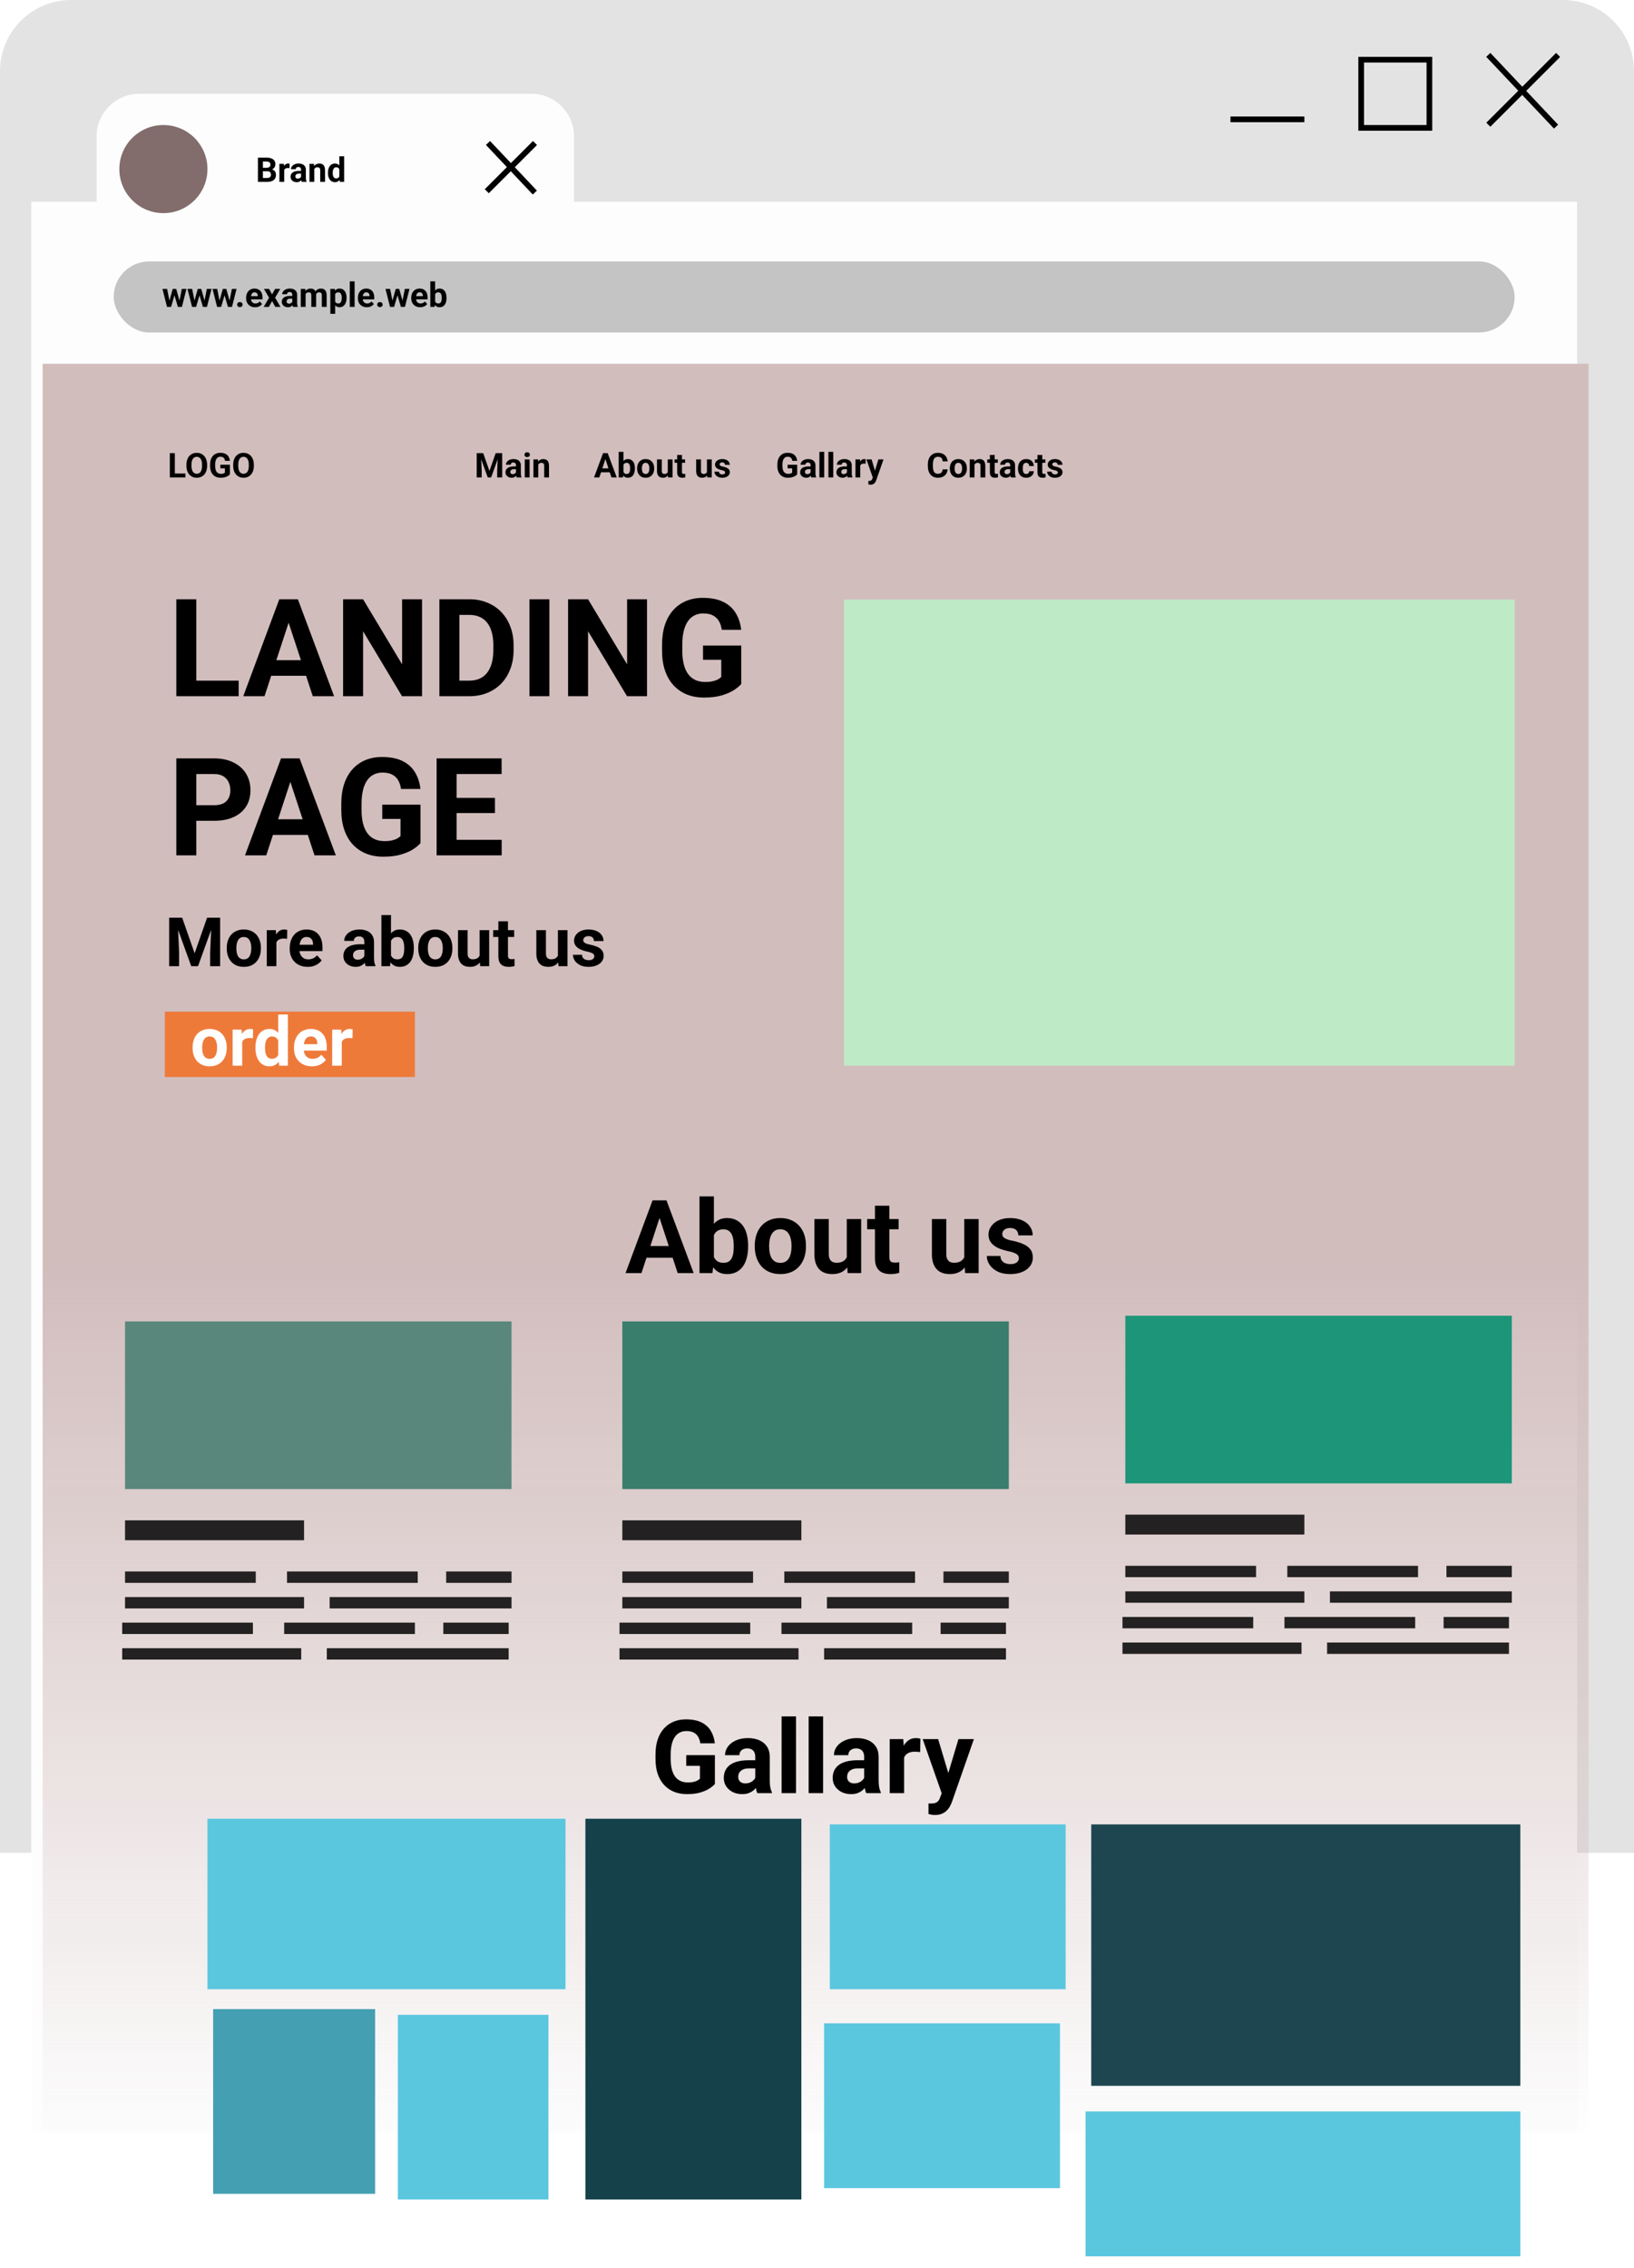 <svg width="575" height="798" viewBox="0 0 575 798" fill="none" xmlns="http://www.w3.org/2000/svg">
<path d="M0 25C0 11.193 11.193 0 25 0H550C563.807 0 575 11.193 575 25V652H0V25Z" fill="#E3E3E3"/>
<rect x="479" y="21" width="24" height="24" stroke="black" stroke-width="2"/>
<ellipse cx="44" cy="164.5" rx="11" ry="9.5" fill="#666666"/>
<line x1="523.727" y1="19.313" x2="547.569" y2="44.558" stroke="black" stroke-width="2"/>
<line x1="523.74" y1="43.889" x2="548.293" y2="19.335" stroke="black" stroke-width="2"/>
<line x1="433" y1="42" x2="459" y2="42" stroke="black" stroke-width="2"/>
<g filter="url(#filter0_d_20_103)">
<path fill-rule="evenodd" clip-rule="evenodd" d="M53 37C44.716 37 38 43.716 38 52V75H15V754H559V75H206V52C206 43.716 199.284 37 191 37H53Z" fill="#FDFDFD"/>
</g>
<path d="M94.102 60.256H91.91L91.898 59.049H93.738C94.062 59.049 94.328 59.008 94.535 58.926C94.742 58.84 94.897 58.717 94.998 58.557C95.103 58.393 95.156 58.193 95.156 57.959C95.156 57.693 95.106 57.478 95.004 57.315C94.906 57.15 94.752 57.031 94.541 56.957C94.334 56.883 94.066 56.846 93.738 56.846H92.519V64H90.762V55.469H93.738C94.234 55.469 94.678 55.516 95.068 55.609C95.463 55.703 95.797 55.846 96.07 56.037C96.344 56.228 96.553 56.471 96.697 56.764C96.842 57.053 96.914 57.397 96.914 57.795C96.914 58.147 96.834 58.471 96.674 58.768C96.518 59.065 96.269 59.307 95.93 59.494C95.594 59.682 95.154 59.785 94.611 59.805L94.102 60.256ZM94.025 64H91.43L92.115 62.629H94.025C94.334 62.629 94.586 62.58 94.781 62.482C94.977 62.381 95.121 62.244 95.215 62.072C95.309 61.9 95.356 61.703 95.356 61.48C95.356 61.23 95.312 61.014 95.227 60.83C95.144 60.647 95.012 60.506 94.828 60.408C94.644 60.307 94.402 60.256 94.102 60.256H92.408L92.42 59.049H94.529L94.934 59.523C95.453 59.516 95.871 59.607 96.188 59.799C96.508 59.986 96.74 60.23 96.885 60.531C97.033 60.832 97.107 61.154 97.107 61.498C97.107 62.045 96.988 62.506 96.75 62.881C96.512 63.252 96.162 63.531 95.701 63.719C95.244 63.906 94.686 64 94.025 64ZM100.008 59.043V64H98.32V57.66H99.908L100.008 59.043ZM101.918 57.619L101.889 59.184C101.807 59.172 101.707 59.162 101.59 59.154C101.477 59.143 101.373 59.137 101.279 59.137C101.041 59.137 100.834 59.168 100.658 59.23C100.486 59.289 100.342 59.377 100.225 59.494C100.111 59.611 100.025 59.754 99.967 59.922C99.912 60.09 99.881 60.281 99.873 60.496L99.533 60.391C99.533 59.98 99.574 59.603 99.656 59.26C99.738 58.912 99.857 58.609 100.014 58.352C100.174 58.094 100.369 57.895 100.6 57.754C100.83 57.613 101.094 57.543 101.391 57.543C101.484 57.543 101.58 57.551 101.678 57.566C101.775 57.578 101.855 57.596 101.918 57.619ZM105.938 62.57V59.746C105.938 59.543 105.904 59.369 105.838 59.225C105.771 59.076 105.668 58.961 105.527 58.879C105.391 58.797 105.213 58.756 104.994 58.756C104.807 58.756 104.645 58.789 104.508 58.855C104.371 58.918 104.266 59.01 104.191 59.131C104.117 59.248 104.08 59.387 104.08 59.547H102.393C102.393 59.277 102.455 59.022 102.58 58.779C102.705 58.537 102.887 58.324 103.125 58.141C103.363 57.953 103.646 57.807 103.975 57.701C104.307 57.596 104.678 57.543 105.088 57.543C105.58 57.543 106.018 57.625 106.4 57.789C106.783 57.953 107.084 58.199 107.303 58.527C107.525 58.855 107.637 59.266 107.637 59.758V62.471C107.637 62.818 107.658 63.103 107.701 63.326C107.744 63.545 107.807 63.736 107.889 63.9V64H106.184C106.102 63.828 106.039 63.613 105.996 63.355C105.957 63.094 105.938 62.832 105.938 62.57ZM106.16 60.139L106.172 61.094H105.229C105.006 61.094 104.812 61.119 104.648 61.17C104.484 61.221 104.35 61.293 104.244 61.387C104.139 61.477 104.061 61.582 104.01 61.703C103.963 61.824 103.939 61.957 103.939 62.102C103.939 62.246 103.973 62.377 104.039 62.494C104.105 62.607 104.201 62.697 104.326 62.764C104.451 62.826 104.598 62.857 104.766 62.857C105.02 62.857 105.24 62.807 105.428 62.705C105.615 62.603 105.76 62.478 105.861 62.33C105.967 62.182 106.021 62.041 106.025 61.908L106.471 62.623C106.408 62.783 106.322 62.949 106.213 63.121C106.107 63.293 105.973 63.455 105.809 63.607C105.645 63.756 105.447 63.879 105.217 63.977C104.986 64.07 104.713 64.117 104.396 64.117C103.994 64.117 103.629 64.037 103.301 63.877C102.977 63.713 102.719 63.488 102.527 63.203C102.34 62.914 102.246 62.586 102.246 62.219C102.246 61.887 102.309 61.592 102.434 61.334C102.559 61.076 102.742 60.859 102.984 60.684C103.23 60.504 103.537 60.369 103.904 60.279C104.271 60.185 104.697 60.139 105.182 60.139H106.16ZM110.59 59.014V64H108.902V57.66H110.484L110.59 59.014ZM110.344 60.607H109.887C109.887 60.139 109.947 59.717 110.068 59.342C110.189 58.963 110.359 58.641 110.578 58.375C110.797 58.105 111.057 57.9 111.357 57.76C111.662 57.615 112.002 57.543 112.377 57.543C112.674 57.543 112.945 57.586 113.191 57.672C113.438 57.758 113.648 57.895 113.824 58.082C114.004 58.27 114.141 58.518 114.234 58.826C114.332 59.135 114.381 59.512 114.381 59.957V64H112.682V59.951C112.682 59.67 112.643 59.451 112.564 59.295C112.486 59.139 112.371 59.029 112.219 58.967C112.07 58.9 111.887 58.867 111.668 58.867C111.441 58.867 111.244 58.912 111.076 59.002C110.912 59.092 110.775 59.217 110.666 59.377C110.561 59.533 110.48 59.717 110.426 59.928C110.371 60.139 110.344 60.365 110.344 60.607ZM119.408 62.617V55H121.107V64H119.578L119.408 62.617ZM115.4 60.906V60.783C115.4 60.299 115.455 59.859 115.564 59.465C115.674 59.066 115.834 58.725 116.045 58.44C116.256 58.154 116.516 57.934 116.824 57.777C117.133 57.621 117.484 57.543 117.879 57.543C118.25 57.543 118.574 57.621 118.852 57.777C119.133 57.934 119.371 58.156 119.566 58.445C119.766 58.73 119.926 59.068 120.047 59.459C120.168 59.846 120.256 60.27 120.311 60.73V61C120.256 61.441 120.168 61.852 120.047 62.23C119.926 62.609 119.766 62.941 119.566 63.227C119.371 63.508 119.133 63.727 118.852 63.883C118.57 64.039 118.242 64.117 117.867 64.117C117.473 64.117 117.121 64.037 116.812 63.877C116.508 63.717 116.25 63.492 116.039 63.203C115.832 62.914 115.674 62.574 115.564 62.184C115.455 61.793 115.4 61.367 115.4 60.906ZM117.088 60.783V60.906C117.088 61.168 117.107 61.412 117.146 61.639C117.189 61.865 117.258 62.066 117.352 62.242C117.449 62.414 117.574 62.549 117.727 62.647C117.883 62.74 118.072 62.787 118.295 62.787C118.584 62.787 118.822 62.723 119.01 62.594C119.197 62.461 119.34 62.279 119.438 62.049C119.539 61.818 119.598 61.553 119.613 61.252V60.484C119.602 60.238 119.566 60.018 119.508 59.822C119.453 59.623 119.371 59.453 119.262 59.312C119.156 59.172 119.023 59.062 118.863 58.984C118.707 58.906 118.521 58.867 118.307 58.867C118.088 58.867 117.9 58.918 117.744 59.02C117.588 59.117 117.461 59.252 117.363 59.424C117.27 59.596 117.199 59.799 117.152 60.033C117.109 60.264 117.088 60.514 117.088 60.783Z" fill="black"/>
<line x1="171.727" y1="50.313" x2="188.206" y2="67.762" stroke="black" stroke-width="2"/>
<line x1="171.293" y1="67.293" x2="188.263" y2="50.322" stroke="black" stroke-width="2"/>
<circle cx="57.5" cy="59.5" r="15.5" fill="#826C6C"/>
<rect x="40" y="92" width="493" height="25" rx="12.5" fill="#C4C4C4"/>
<path d="M59.467 106.359L60.785 101.66H61.857L61.512 103.506L60.193 108H59.297L59.467 106.359ZM58.799 101.66L59.742 106.354L59.83 108H58.775L57.17 101.66H58.799ZM63.065 106.277L63.984 101.66H65.619L64.014 108H62.965L63.065 106.277ZM62.004 101.66L63.316 106.324L63.498 108H62.596L61.277 103.512L60.943 101.66H62.004ZM68.279 106.359L69.598 101.66H70.67L70.324 103.506L69.006 108H68.109L68.279 106.359ZM67.611 101.66L68.555 106.354L68.643 108H67.588L65.982 101.66H67.611ZM71.877 106.277L72.797 101.66H74.432L72.826 108H71.777L71.877 106.277ZM70.816 101.66L72.129 106.324L72.311 108H71.408L70.09 103.512L69.756 101.66H70.816ZM77.092 106.359L78.41 101.66H79.482L79.137 103.506L77.818 108H76.922L77.092 106.359ZM76.424 101.66L77.367 106.354L77.455 108H76.4L74.795 101.66H76.424ZM80.689 106.277L81.609 101.66H83.244L81.639 108H80.59L80.689 106.277ZM79.629 101.66L80.941 106.324L81.123 108H80.221L78.902 103.512L78.568 101.66H79.629ZM83.449 107.186C83.449 106.936 83.535 106.727 83.707 106.559C83.883 106.391 84.115 106.307 84.404 106.307C84.693 106.307 84.924 106.391 85.096 106.559C85.272 106.727 85.359 106.936 85.359 107.186C85.359 107.436 85.272 107.645 85.096 107.812C84.924 107.98 84.693 108.064 84.404 108.064C84.115 108.064 83.883 107.98 83.707 107.812C83.535 107.645 83.449 107.436 83.449 107.186ZM89.766 108.117C89.273 108.117 88.832 108.039 88.441 107.883C88.051 107.723 87.719 107.502 87.445 107.221C87.176 106.939 86.969 106.613 86.824 106.242C86.68 105.867 86.607 105.469 86.607 105.047V104.812C86.607 104.332 86.676 103.893 86.812 103.494C86.949 103.096 87.144 102.75 87.398 102.457C87.656 102.164 87.969 101.939 88.336 101.783C88.703 101.623 89.117 101.543 89.578 101.543C90.027 101.543 90.426 101.617 90.773 101.766C91.121 101.914 91.412 102.125 91.647 102.398C91.885 102.672 92.064 103 92.186 103.383C92.307 103.762 92.367 104.184 92.367 104.648V105.352H87.328V104.227H90.709V104.098C90.709 103.863 90.666 103.654 90.58 103.471C90.498 103.283 90.373 103.135 90.205 103.025C90.037 102.916 89.822 102.861 89.561 102.861C89.338 102.861 89.147 102.91 88.986 103.008C88.826 103.105 88.695 103.242 88.594 103.418C88.496 103.594 88.422 103.801 88.371 104.039C88.324 104.273 88.301 104.531 88.301 104.812V105.047C88.301 105.301 88.336 105.535 88.406 105.75C88.481 105.965 88.584 106.15 88.717 106.307C88.853 106.463 89.018 106.584 89.209 106.67C89.404 106.756 89.625 106.799 89.871 106.799C90.176 106.799 90.459 106.74 90.721 106.623C90.986 106.502 91.215 106.32 91.406 106.078L92.227 106.969C92.094 107.16 91.912 107.344 91.682 107.52C91.455 107.695 91.182 107.84 90.861 107.953C90.541 108.062 90.176 108.117 89.766 108.117ZM94.688 101.66L95.736 103.588L96.814 101.66H98.613L96.82 104.76L98.695 108H96.891L95.748 105.961L94.606 108H92.801L94.676 104.76L92.883 101.66H94.688ZM102.855 106.57V103.746C102.855 103.543 102.822 103.369 102.756 103.225C102.689 103.076 102.586 102.961 102.445 102.879C102.309 102.797 102.131 102.756 101.912 102.756C101.725 102.756 101.562 102.789 101.426 102.855C101.289 102.918 101.184 103.01 101.109 103.131C101.035 103.248 100.998 103.387 100.998 103.547H99.311C99.311 103.277 99.373 103.021 99.498 102.779C99.623 102.537 99.805 102.324 100.043 102.141C100.281 101.953 100.564 101.807 100.893 101.701C101.225 101.596 101.596 101.543 102.006 101.543C102.498 101.543 102.936 101.625 103.318 101.789C103.701 101.953 104.002 102.199 104.221 102.527C104.443 102.855 104.555 103.266 104.555 103.758V106.471C104.555 106.818 104.576 107.104 104.619 107.326C104.662 107.545 104.725 107.736 104.807 107.9V108H103.102C103.02 107.828 102.957 107.613 102.914 107.355C102.875 107.094 102.855 106.832 102.855 106.57ZM103.078 104.139L103.09 105.094H102.146C101.924 105.094 101.73 105.119 101.566 105.17C101.402 105.221 101.268 105.293 101.162 105.387C101.057 105.477 100.979 105.582 100.928 105.703C100.881 105.824 100.857 105.957 100.857 106.102C100.857 106.246 100.891 106.377 100.957 106.494C101.023 106.607 101.119 106.697 101.244 106.764C101.369 106.826 101.516 106.857 101.684 106.857C101.938 106.857 102.158 106.807 102.346 106.705C102.533 106.604 102.678 106.479 102.779 106.33C102.885 106.182 102.939 106.041 102.943 105.908L103.389 106.623C103.326 106.783 103.24 106.949 103.131 107.121C103.025 107.293 102.891 107.455 102.727 107.607C102.562 107.756 102.365 107.879 102.135 107.977C101.904 108.07 101.631 108.117 101.314 108.117C100.912 108.117 100.547 108.037 100.219 107.877C99.894 107.713 99.637 107.488 99.445 107.203C99.258 106.914 99.164 106.586 99.164 106.219C99.164 105.887 99.227 105.592 99.352 105.334C99.477 105.076 99.66 104.859 99.902 104.684C100.148 104.504 100.455 104.369 100.822 104.279C101.189 104.186 101.615 104.139 102.1 104.139H103.078ZM107.543 102.973V108H105.85V101.66H107.438L107.543 102.973ZM107.309 104.607H106.84C106.84 104.166 106.893 103.76 106.998 103.389C107.107 103.014 107.266 102.689 107.473 102.416C107.684 102.139 107.943 101.924 108.252 101.771C108.561 101.619 108.918 101.543 109.324 101.543C109.605 101.543 109.863 101.586 110.098 101.672C110.332 101.754 110.533 101.885 110.701 102.064C110.873 102.24 111.006 102.471 111.1 102.756C111.193 103.037 111.24 103.375 111.24 103.77V108H109.553V103.957C109.553 103.668 109.514 103.445 109.436 103.289C109.357 103.133 109.246 103.023 109.102 102.961C108.961 102.898 108.791 102.867 108.592 102.867C108.373 102.867 108.182 102.912 108.018 103.002C107.857 103.092 107.725 103.217 107.619 103.377C107.514 103.533 107.436 103.717 107.385 103.928C107.334 104.139 107.309 104.365 107.309 104.607ZM111.082 104.414L110.479 104.49C110.479 104.076 110.529 103.691 110.631 103.336C110.736 102.98 110.891 102.668 111.094 102.398C111.301 102.129 111.557 101.92 111.861 101.771C112.166 101.619 112.518 101.543 112.916 101.543C113.221 101.543 113.498 101.588 113.748 101.678C113.998 101.764 114.211 101.902 114.387 102.094C114.566 102.281 114.703 102.527 114.797 102.832C114.895 103.137 114.943 103.51 114.943 103.951V108H113.25V103.951C113.25 103.658 113.211 103.436 113.133 103.283C113.059 103.127 112.949 103.02 112.805 102.961C112.664 102.898 112.496 102.867 112.301 102.867C112.098 102.867 111.92 102.908 111.768 102.99C111.615 103.068 111.488 103.178 111.387 103.318C111.285 103.459 111.209 103.623 111.158 103.811C111.107 103.994 111.082 104.195 111.082 104.414ZM117.938 102.879V110.438H116.25V101.66H117.814L117.938 102.879ZM121.951 104.76V104.883C121.951 105.344 121.896 105.771 121.787 106.166C121.682 106.561 121.525 106.904 121.318 107.197C121.111 107.486 120.854 107.713 120.545 107.877C120.24 108.037 119.889 108.117 119.49 108.117C119.104 108.117 118.768 108.039 118.482 107.883C118.197 107.727 117.957 107.508 117.762 107.227C117.57 106.941 117.416 106.611 117.299 106.236C117.182 105.861 117.092 105.459 117.029 105.029V104.707C117.092 104.246 117.182 103.824 117.299 103.441C117.416 103.055 117.57 102.721 117.762 102.439C117.957 102.154 118.195 101.934 118.477 101.777C118.762 101.621 119.096 101.543 119.479 101.543C119.881 101.543 120.234 101.619 120.539 101.771C120.848 101.924 121.105 102.143 121.312 102.428C121.523 102.713 121.682 103.053 121.787 103.447C121.896 103.842 121.951 104.279 121.951 104.76ZM120.258 104.883V104.76C120.258 104.49 120.234 104.242 120.188 104.016C120.145 103.785 120.074 103.584 119.977 103.412C119.883 103.24 119.758 103.107 119.602 103.014C119.449 102.916 119.264 102.867 119.045 102.867C118.814 102.867 118.617 102.904 118.453 102.979C118.293 103.053 118.162 103.16 118.061 103.301C117.959 103.441 117.883 103.609 117.832 103.805C117.781 104 117.75 104.221 117.738 104.467V105.281C117.758 105.57 117.812 105.83 117.902 106.061C117.992 106.287 118.131 106.467 118.318 106.6C118.506 106.732 118.752 106.799 119.057 106.799C119.279 106.799 119.467 106.75 119.619 106.652C119.771 106.551 119.895 106.412 119.988 106.236C120.086 106.061 120.154 105.857 120.193 105.627C120.236 105.396 120.258 105.148 120.258 104.883ZM124.781 99V108H123.088V99H124.781ZM129.094 108.117C128.602 108.117 128.16 108.039 127.77 107.883C127.379 107.723 127.047 107.502 126.773 107.221C126.504 106.939 126.297 106.613 126.152 106.242C126.008 105.867 125.936 105.469 125.936 105.047V104.812C125.936 104.332 126.004 103.893 126.141 103.494C126.277 103.096 126.473 102.75 126.727 102.457C126.984 102.164 127.297 101.939 127.664 101.783C128.031 101.623 128.445 101.543 128.906 101.543C129.355 101.543 129.754 101.617 130.102 101.766C130.449 101.914 130.74 102.125 130.975 102.398C131.213 102.672 131.393 103 131.514 103.383C131.635 103.762 131.695 104.184 131.695 104.648V105.352H126.656V104.227H130.037V104.098C130.037 103.863 129.994 103.654 129.908 103.471C129.826 103.283 129.701 103.135 129.533 103.025C129.365 102.916 129.15 102.861 128.889 102.861C128.666 102.861 128.475 102.91 128.314 103.008C128.154 103.105 128.023 103.242 127.922 103.418C127.824 103.594 127.75 103.801 127.699 104.039C127.652 104.273 127.629 104.531 127.629 104.812V105.047C127.629 105.301 127.664 105.535 127.734 105.75C127.809 105.965 127.912 106.15 128.045 106.307C128.182 106.463 128.346 106.584 128.537 106.67C128.732 106.756 128.953 106.799 129.199 106.799C129.504 106.799 129.787 106.74 130.049 106.623C130.314 106.502 130.543 106.32 130.734 106.078L131.555 106.969C131.422 107.16 131.24 107.344 131.01 107.52C130.783 107.695 130.51 107.84 130.189 107.953C129.869 108.062 129.504 108.117 129.094 108.117ZM132.738 107.186C132.738 106.936 132.824 106.727 132.996 106.559C133.172 106.391 133.404 106.307 133.693 106.307C133.982 106.307 134.213 106.391 134.385 106.559C134.561 106.727 134.648 106.936 134.648 107.186C134.648 107.436 134.561 107.645 134.385 107.812C134.213 107.98 133.982 108.064 133.693 108.064C133.404 108.064 133.172 107.98 132.996 107.812C132.824 107.645 132.738 107.436 132.738 107.186ZM137.947 106.359L139.266 101.66H140.338L139.992 103.506L138.674 108H137.777L137.947 106.359ZM137.279 101.66L138.223 106.354L138.311 108H137.256L135.65 101.66H137.279ZM141.545 106.277L142.465 101.66H144.1L142.494 108H141.445L141.545 106.277ZM140.484 101.66L141.797 106.324L141.979 108H141.076L139.758 103.512L139.424 101.66H140.484ZM147.867 108.117C147.375 108.117 146.934 108.039 146.543 107.883C146.152 107.723 145.82 107.502 145.547 107.221C145.277 106.939 145.07 106.613 144.926 106.242C144.781 105.867 144.709 105.469 144.709 105.047V104.812C144.709 104.332 144.777 103.893 144.914 103.494C145.051 103.096 145.246 102.75 145.5 102.457C145.758 102.164 146.07 101.939 146.438 101.783C146.805 101.623 147.219 101.543 147.68 101.543C148.129 101.543 148.527 101.617 148.875 101.766C149.223 101.914 149.514 102.125 149.748 102.398C149.986 102.672 150.166 103 150.287 103.383C150.408 103.762 150.469 104.184 150.469 104.648V105.352H145.43V104.227H148.811V104.098C148.811 103.863 148.768 103.654 148.682 103.471C148.6 103.283 148.475 103.135 148.307 103.025C148.139 102.916 147.924 102.861 147.662 102.861C147.439 102.861 147.248 102.91 147.088 103.008C146.928 103.105 146.797 103.242 146.695 103.418C146.598 103.594 146.523 103.801 146.473 104.039C146.426 104.273 146.402 104.531 146.402 104.812V105.047C146.402 105.301 146.438 105.535 146.508 105.75C146.582 105.965 146.686 106.15 146.818 106.307C146.955 106.463 147.119 106.584 147.311 106.67C147.506 106.756 147.727 106.799 147.973 106.799C148.277 106.799 148.561 106.74 148.822 106.623C149.088 106.502 149.316 106.32 149.508 106.078L150.328 106.969C150.195 107.16 150.014 107.344 149.783 107.52C149.557 107.695 149.283 107.84 148.963 107.953C148.643 108.062 148.277 108.117 147.867 108.117ZM151.43 99H153.117V106.547L152.947 108H151.43V99ZM157.131 104.766V104.889C157.131 105.361 157.08 105.795 156.979 106.189C156.881 106.584 156.729 106.926 156.521 107.215C156.314 107.5 156.057 107.723 155.748 107.883C155.443 108.039 155.084 108.117 154.67 108.117C154.283 108.117 153.947 108.039 153.662 107.883C153.381 107.727 153.145 107.506 152.953 107.221C152.762 106.936 152.607 106.602 152.49 106.219C152.373 105.836 152.285 105.418 152.227 104.965V104.695C152.285 104.242 152.373 103.824 152.49 103.441C152.607 103.059 152.762 102.725 152.953 102.439C153.145 102.154 153.381 101.934 153.662 101.777C153.943 101.621 154.275 101.543 154.658 101.543C155.076 101.543 155.439 101.623 155.748 101.783C156.061 101.939 156.318 102.162 156.521 102.451C156.729 102.736 156.881 103.076 156.979 103.471C157.08 103.861 157.131 104.293 157.131 104.766ZM155.443 104.889V104.766C155.443 104.508 155.424 104.266 155.385 104.039C155.35 103.809 155.287 103.607 155.197 103.436C155.107 103.26 154.984 103.121 154.828 103.02C154.676 102.918 154.479 102.867 154.236 102.867C154.006 102.867 153.811 102.906 153.65 102.984C153.49 103.062 153.357 103.172 153.252 103.312C153.15 103.453 153.074 103.621 153.023 103.816C152.973 104.008 152.941 104.219 152.93 104.449V105.217C152.941 105.525 152.992 105.799 153.082 106.037C153.176 106.271 153.316 106.457 153.504 106.594C153.695 106.727 153.943 106.793 154.248 106.793C154.486 106.793 154.684 106.746 154.84 106.652C154.996 106.559 155.117 106.426 155.203 106.254C155.293 106.082 155.355 105.881 155.391 105.65C155.426 105.416 155.443 105.162 155.443 104.889Z" fill="black"/>
<rect x="15" y="128" width="544" height="626" fill="url(#paint0_linear_20_103)"/>
<rect x="116" y="562" width="64" height="4" fill="#232121"/>
<path d="M232.691 426.783L225.73 448H220.123L229.633 422.406H233.201L232.691 426.783ZM238.475 448L231.496 426.783L230.934 422.406H234.537L244.1 448H238.475ZM238.158 438.473V442.604H224.641V438.473H238.158ZM246.156 421H251.219V443.641L250.709 448H246.156V421ZM263.26 438.297V438.666C263.26 440.084 263.107 441.385 262.803 442.568C262.51 443.752 262.053 444.777 261.432 445.645C260.811 446.5 260.037 447.168 259.111 447.648C258.197 448.117 257.119 448.352 255.877 448.352C254.717 448.352 253.709 448.117 252.854 447.648C252.01 447.18 251.301 446.518 250.727 445.662C250.152 444.807 249.689 443.805 249.338 442.656C248.986 441.508 248.723 440.254 248.547 438.895V438.086C248.723 436.727 248.986 435.473 249.338 434.324C249.689 433.176 250.152 432.174 250.727 431.318C251.301 430.463 252.01 429.801 252.854 429.332C253.697 428.863 254.693 428.629 255.842 428.629C257.096 428.629 258.186 428.869 259.111 429.35C260.049 429.818 260.822 430.486 261.432 431.354C262.053 432.209 262.51 433.229 262.803 434.412C263.107 435.584 263.26 436.879 263.26 438.297ZM258.197 438.666V438.297C258.197 437.523 258.139 436.797 258.021 436.117C257.916 435.426 257.729 434.822 257.459 434.307C257.189 433.779 256.82 433.363 256.352 433.059C255.895 432.754 255.303 432.602 254.576 432.602C253.885 432.602 253.299 432.719 252.818 432.953C252.338 433.188 251.939 433.516 251.623 433.938C251.318 434.359 251.09 434.863 250.938 435.449C250.785 436.023 250.691 436.656 250.656 437.348V439.65C250.691 440.576 250.844 441.396 251.113 442.111C251.395 442.814 251.816 443.371 252.379 443.781C252.953 444.18 253.697 444.379 254.611 444.379C255.326 444.379 255.918 444.238 256.387 443.957C256.855 443.676 257.219 443.277 257.477 442.762C257.746 442.246 257.934 441.643 258.039 440.951C258.145 440.248 258.197 439.486 258.197 438.666ZM265.598 438.684V438.314C265.598 436.92 265.797 435.637 266.195 434.465C266.594 433.281 267.174 432.256 267.936 431.389C268.697 430.521 269.635 429.848 270.748 429.367C271.861 428.875 273.139 428.629 274.58 428.629C276.021 428.629 277.305 428.875 278.43 429.367C279.555 429.848 280.498 430.521 281.26 431.389C282.033 432.256 282.619 433.281 283.018 434.465C283.416 435.637 283.615 436.92 283.615 438.314V438.684C283.615 440.066 283.416 441.35 283.018 442.533C282.619 443.705 282.033 444.73 281.26 445.609C280.498 446.477 279.561 447.15 278.447 447.631C277.334 448.111 276.057 448.352 274.615 448.352C273.174 448.352 271.891 448.111 270.766 447.631C269.652 447.15 268.709 446.477 267.936 445.609C267.174 444.73 266.594 443.705 266.195 442.533C265.797 441.35 265.598 440.066 265.598 438.684ZM270.66 438.314V438.684C270.66 439.48 270.73 440.225 270.871 440.916C271.012 441.607 271.234 442.217 271.539 442.744C271.855 443.26 272.266 443.664 272.77 443.957C273.273 444.25 273.889 444.396 274.615 444.396C275.318 444.396 275.922 444.25 276.426 443.957C276.93 443.664 277.334 443.26 277.639 442.744C277.943 442.217 278.166 441.607 278.307 440.916C278.459 440.225 278.535 439.48 278.535 438.684V438.314C278.535 437.541 278.459 436.814 278.307 436.135C278.166 435.443 277.938 434.834 277.621 434.307C277.316 433.768 276.912 433.346 276.408 433.041C275.904 432.736 275.295 432.584 274.58 432.584C273.865 432.584 273.256 432.736 272.752 433.041C272.26 433.346 271.855 433.768 271.539 434.307C271.234 434.834 271.012 435.443 270.871 436.135C270.73 436.814 270.66 437.541 270.66 438.314ZM297.977 443.447V428.98H303.039V448H298.275L297.977 443.447ZM298.539 439.545L300.033 439.51C300.033 440.775 299.887 441.953 299.594 443.043C299.301 444.121 298.861 445.059 298.275 445.855C297.689 446.641 296.951 447.256 296.061 447.701C295.17 448.135 294.121 448.352 292.914 448.352C291.988 448.352 291.133 448.223 290.348 447.965C289.574 447.695 288.906 447.279 288.344 446.717C287.793 446.143 287.359 445.41 287.043 444.52C286.738 443.617 286.586 442.533 286.586 441.268V428.98H291.648V441.303C291.648 441.865 291.713 442.34 291.842 442.727C291.982 443.113 292.176 443.43 292.422 443.676C292.668 443.922 292.955 444.098 293.283 444.203C293.623 444.309 293.998 444.361 294.408 444.361C295.451 444.361 296.271 444.15 296.869 443.729C297.479 443.307 297.906 442.732 298.152 442.006C298.41 441.268 298.539 440.447 298.539 439.545ZM316.223 428.98V432.566H305.148V428.98H316.223ZM307.891 424.287H312.953V442.27C312.953 442.82 313.023 443.242 313.164 443.535C313.316 443.828 313.539 444.033 313.832 444.15C314.125 444.256 314.494 444.309 314.939 444.309C315.256 444.309 315.537 444.297 315.783 444.273C316.041 444.238 316.258 444.203 316.434 444.168L316.451 447.895C316.018 448.035 315.549 448.146 315.045 448.229C314.541 448.311 313.984 448.352 313.375 448.352C312.262 448.352 311.289 448.17 310.457 447.807C309.637 447.432 309.004 446.834 308.559 446.014C308.113 445.193 307.891 444.115 307.891 442.779V424.287ZM339.32 443.447V428.98H344.383V448H339.619L339.32 443.447ZM339.883 439.545L341.377 439.51C341.377 440.775 341.23 441.953 340.938 443.043C340.645 444.121 340.205 445.059 339.619 445.855C339.033 446.641 338.295 447.256 337.404 447.701C336.514 448.135 335.465 448.352 334.258 448.352C333.332 448.352 332.477 448.223 331.691 447.965C330.918 447.695 330.25 447.279 329.688 446.717C329.137 446.143 328.703 445.41 328.387 444.52C328.082 443.617 327.93 442.533 327.93 441.268V428.98H332.992V441.303C332.992 441.865 333.057 442.34 333.186 442.727C333.326 443.113 333.52 443.43 333.766 443.676C334.012 443.922 334.299 444.098 334.627 444.203C334.967 444.309 335.342 444.361 335.752 444.361C336.795 444.361 337.615 444.15 338.213 443.729C338.822 443.307 339.25 442.732 339.496 442.006C339.754 441.268 339.883 440.447 339.883 439.545ZM358.533 442.744C358.533 442.381 358.428 442.053 358.217 441.76C358.006 441.467 357.613 441.197 357.039 440.951C356.477 440.693 355.662 440.459 354.596 440.248C353.635 440.037 352.738 439.773 351.906 439.457C351.086 439.129 350.371 438.736 349.762 438.279C349.164 437.822 348.695 437.283 348.355 436.662C348.016 436.029 347.846 435.309 347.846 434.5C347.846 433.703 348.016 432.953 348.355 432.25C348.707 431.547 349.205 430.926 349.85 430.387C350.506 429.836 351.303 429.408 352.24 429.104C353.189 428.787 354.256 428.629 355.439 428.629C357.092 428.629 358.51 428.893 359.693 429.42C360.889 429.947 361.803 430.674 362.436 431.6C363.08 432.514 363.402 433.557 363.402 434.729H358.34C358.34 434.236 358.234 433.797 358.023 433.41C357.824 433.012 357.508 432.701 357.074 432.479C356.652 432.244 356.102 432.127 355.422 432.127C354.859 432.127 354.373 432.227 353.963 432.426C353.553 432.613 353.236 432.871 353.014 433.199C352.803 433.516 352.697 433.867 352.697 434.254C352.697 434.547 352.756 434.811 352.873 435.045C353.002 435.268 353.207 435.473 353.488 435.66C353.77 435.848 354.133 436.023 354.578 436.188C355.035 436.34 355.598 436.48 356.266 436.609C357.637 436.891 358.861 437.26 359.939 437.717C361.018 438.162 361.873 438.771 362.506 439.545C363.139 440.307 363.455 441.309 363.455 442.551C363.455 443.395 363.268 444.168 362.893 444.871C362.518 445.574 361.979 446.189 361.275 446.717C360.572 447.232 359.729 447.637 358.744 447.93C357.771 448.211 356.676 448.352 355.457 448.352C353.688 448.352 352.188 448.035 350.957 447.402C349.738 446.77 348.812 445.967 348.18 444.994C347.559 444.01 347.248 443.002 347.248 441.971H352.047C352.07 442.662 352.246 443.219 352.574 443.641C352.914 444.062 353.342 444.367 353.857 444.555C354.385 444.742 354.953 444.836 355.562 444.836C356.219 444.836 356.764 444.748 357.197 444.572C357.631 444.385 357.959 444.139 358.182 443.834C358.416 443.518 358.533 443.154 358.533 442.744Z" fill="black"/>
<path d="M168.553 159.469H170.041L172.232 165.732L174.424 159.469H175.912L172.83 168H171.635L168.553 159.469ZM167.75 159.469H169.232L169.502 165.574V168H167.75V159.469ZM175.232 159.469H176.721V168H174.963V165.574L175.232 159.469ZM181.578 166.57V163.746C181.578 163.543 181.545 163.369 181.479 163.225C181.412 163.076 181.309 162.961 181.168 162.879C181.031 162.797 180.854 162.756 180.635 162.756C180.447 162.756 180.285 162.789 180.148 162.855C180.012 162.918 179.906 163.01 179.832 163.131C179.758 163.248 179.721 163.387 179.721 163.547H178.033C178.033 163.277 178.096 163.021 178.221 162.779C178.346 162.537 178.527 162.324 178.766 162.141C179.004 161.953 179.287 161.807 179.615 161.701C179.947 161.596 180.318 161.543 180.729 161.543C181.221 161.543 181.658 161.625 182.041 161.789C182.424 161.953 182.725 162.199 182.943 162.527C183.166 162.855 183.277 163.266 183.277 163.758V166.471C183.277 166.818 183.299 167.104 183.342 167.326C183.385 167.545 183.447 167.736 183.529 167.9V168H181.824C181.742 167.828 181.68 167.613 181.637 167.355C181.598 167.094 181.578 166.832 181.578 166.57ZM181.801 164.139L181.812 165.094H180.869C180.646 165.094 180.453 165.119 180.289 165.17C180.125 165.221 179.99 165.293 179.885 165.387C179.779 165.477 179.701 165.582 179.65 165.703C179.604 165.824 179.58 165.957 179.58 166.102C179.58 166.246 179.613 166.377 179.68 166.494C179.746 166.607 179.842 166.697 179.967 166.764C180.092 166.826 180.238 166.857 180.406 166.857C180.66 166.857 180.881 166.807 181.068 166.705C181.256 166.604 181.4 166.479 181.502 166.33C181.607 166.182 181.662 166.041 181.666 165.908L182.111 166.623C182.049 166.783 181.963 166.949 181.854 167.121C181.748 167.293 181.613 167.455 181.449 167.607C181.285 167.756 181.088 167.879 180.857 167.977C180.627 168.07 180.354 168.117 180.037 168.117C179.635 168.117 179.27 168.037 178.941 167.877C178.617 167.713 178.359 167.488 178.168 167.203C177.98 166.914 177.887 166.586 177.887 166.219C177.887 165.887 177.949 165.592 178.074 165.334C178.199 165.076 178.383 164.859 178.625 164.684C178.871 164.504 179.178 164.369 179.545 164.279C179.912 164.186 180.338 164.139 180.822 164.139H181.801ZM186.359 161.66V168H184.666V161.66H186.359ZM184.561 160.008C184.561 159.762 184.646 159.559 184.818 159.398C184.99 159.238 185.221 159.158 185.51 159.158C185.795 159.158 186.023 159.238 186.195 159.398C186.371 159.559 186.459 159.762 186.459 160.008C186.459 160.254 186.371 160.457 186.195 160.617C186.023 160.777 185.795 160.857 185.51 160.857C185.221 160.857 184.99 160.777 184.818 160.617C184.646 160.457 184.561 160.254 184.561 160.008ZM189.406 163.014V168H187.719V161.66H189.301L189.406 163.014ZM189.16 164.607H188.703C188.703 164.139 188.764 163.717 188.885 163.342C189.006 162.963 189.176 162.641 189.395 162.375C189.613 162.105 189.873 161.9 190.174 161.76C190.479 161.615 190.818 161.543 191.193 161.543C191.49 161.543 191.762 161.586 192.008 161.672C192.254 161.758 192.465 161.895 192.641 162.082C192.82 162.27 192.957 162.518 193.051 162.826C193.148 163.135 193.197 163.512 193.197 163.957V168H191.498V163.951C191.498 163.67 191.459 163.451 191.381 163.295C191.303 163.139 191.188 163.029 191.035 162.967C190.887 162.9 190.703 162.867 190.484 162.867C190.258 162.867 190.061 162.912 189.893 163.002C189.729 163.092 189.592 163.217 189.482 163.377C189.377 163.533 189.297 163.717 189.242 163.928C189.188 164.139 189.16 164.365 189.16 164.607Z" fill="black"/>
<path d="M213.23 160.928L210.91 168H209.041L212.211 159.469H213.4L213.23 160.928ZM215.158 168L212.832 160.928L212.645 159.469H213.846L217.033 168H215.158ZM215.053 164.824V166.201H210.547V164.824H215.053ZM217.719 159H219.406V166.547L219.236 168H217.719V159ZM223.42 164.766V164.889C223.42 165.361 223.369 165.795 223.268 166.189C223.17 166.584 223.018 166.926 222.811 167.215C222.604 167.5 222.346 167.723 222.037 167.883C221.732 168.039 221.373 168.117 220.959 168.117C220.572 168.117 220.236 168.039 219.951 167.883C219.67 167.727 219.434 167.506 219.242 167.221C219.051 166.936 218.896 166.602 218.779 166.219C218.662 165.836 218.574 165.418 218.516 164.965V164.695C218.574 164.242 218.662 163.824 218.779 163.441C218.896 163.059 219.051 162.725 219.242 162.439C219.434 162.154 219.67 161.934 219.951 161.777C220.232 161.621 220.564 161.543 220.947 161.543C221.365 161.543 221.729 161.623 222.037 161.783C222.35 161.939 222.607 162.162 222.811 162.451C223.018 162.736 223.17 163.076 223.268 163.471C223.369 163.861 223.42 164.293 223.42 164.766ZM221.732 164.889V164.766C221.732 164.508 221.713 164.266 221.674 164.039C221.639 163.809 221.576 163.607 221.486 163.436C221.396 163.26 221.273 163.121 221.117 163.02C220.965 162.918 220.768 162.867 220.525 162.867C220.295 162.867 220.1 162.906 219.939 162.984C219.779 163.062 219.646 163.172 219.541 163.312C219.439 163.453 219.363 163.621 219.312 163.816C219.262 164.008 219.23 164.219 219.219 164.449V165.217C219.23 165.525 219.281 165.799 219.371 166.037C219.465 166.271 219.605 166.457 219.793 166.594C219.984 166.727 220.232 166.793 220.537 166.793C220.775 166.793 220.973 166.746 221.129 166.652C221.285 166.559 221.406 166.426 221.492 166.254C221.582 166.082 221.645 165.881 221.68 165.65C221.715 165.416 221.732 165.162 221.732 164.889ZM224.199 164.895V164.771C224.199 164.307 224.266 163.879 224.398 163.488C224.531 163.094 224.725 162.752 224.979 162.463C225.232 162.174 225.545 161.949 225.916 161.789C226.287 161.625 226.713 161.543 227.193 161.543C227.674 161.543 228.102 161.625 228.477 161.789C228.852 161.949 229.166 162.174 229.42 162.463C229.678 162.752 229.873 163.094 230.006 163.488C230.139 163.879 230.205 164.307 230.205 164.771V164.895C230.205 165.355 230.139 165.783 230.006 166.178C229.873 166.568 229.678 166.91 229.42 167.203C229.166 167.492 228.854 167.717 228.482 167.877C228.111 168.037 227.686 168.117 227.205 168.117C226.725 168.117 226.297 168.037 225.922 167.877C225.551 167.717 225.236 167.492 224.979 167.203C224.725 166.91 224.531 166.568 224.398 166.178C224.266 165.783 224.199 165.355 224.199 164.895ZM225.887 164.771V164.895C225.887 165.16 225.91 165.408 225.957 165.639C226.004 165.869 226.078 166.072 226.18 166.248C226.285 166.42 226.422 166.555 226.59 166.652C226.758 166.75 226.963 166.799 227.205 166.799C227.439 166.799 227.641 166.75 227.809 166.652C227.977 166.555 228.111 166.42 228.213 166.248C228.314 166.072 228.389 165.869 228.436 165.639C228.486 165.408 228.512 165.16 228.512 164.895V164.771C228.512 164.514 228.486 164.271 228.436 164.045C228.389 163.814 228.312 163.611 228.207 163.436C228.105 163.256 227.971 163.115 227.803 163.014C227.635 162.912 227.432 162.861 227.193 162.861C226.955 162.861 226.752 162.912 226.584 163.014C226.42 163.115 226.285 163.256 226.18 163.436C226.078 163.611 226.004 163.814 225.957 164.045C225.91 164.271 225.887 164.514 225.887 164.771ZM234.992 166.482V161.66H236.68V168H235.092L234.992 166.482ZM235.18 165.182L235.678 165.17C235.678 165.592 235.629 165.984 235.531 166.348C235.434 166.707 235.287 167.02 235.092 167.285C234.896 167.547 234.65 167.752 234.354 167.9C234.057 168.045 233.707 168.117 233.305 168.117C232.996 168.117 232.711 168.074 232.449 167.988C232.191 167.898 231.969 167.76 231.781 167.572C231.598 167.381 231.453 167.137 231.348 166.84C231.246 166.539 231.195 166.178 231.195 165.756V161.66H232.883V165.768C232.883 165.955 232.904 166.113 232.947 166.242C232.994 166.371 233.059 166.477 233.141 166.559C233.223 166.641 233.318 166.699 233.428 166.734C233.541 166.77 233.666 166.787 233.803 166.787C234.15 166.787 234.424 166.717 234.623 166.576C234.826 166.436 234.969 166.244 235.051 166.002C235.137 165.756 235.18 165.482 235.18 165.182ZM241.074 161.66V162.855H237.383V161.66H241.074ZM238.297 160.096H239.984V166.09C239.984 166.273 240.008 166.414 240.055 166.512C240.105 166.609 240.18 166.678 240.277 166.717C240.375 166.752 240.498 166.77 240.646 166.77C240.752 166.77 240.846 166.766 240.928 166.758C241.014 166.746 241.086 166.734 241.145 166.723L241.15 167.965C241.006 168.012 240.85 168.049 240.682 168.076C240.514 168.104 240.328 168.117 240.125 168.117C239.754 168.117 239.43 168.057 239.152 167.936C238.879 167.811 238.668 167.611 238.52 167.338C238.371 167.064 238.297 166.705 238.297 166.26V160.096ZM248.773 166.482V161.66H250.461V168H248.873L248.773 166.482ZM248.961 165.182L249.459 165.17C249.459 165.592 249.41 165.984 249.312 166.348C249.215 166.707 249.068 167.02 248.873 167.285C248.678 167.547 248.432 167.752 248.135 167.9C247.838 168.045 247.488 168.117 247.086 168.117C246.777 168.117 246.492 168.074 246.23 167.988C245.973 167.898 245.75 167.76 245.562 167.572C245.379 167.381 245.234 167.137 245.129 166.84C245.027 166.539 244.977 166.178 244.977 165.756V161.66H246.664V165.768C246.664 165.955 246.686 166.113 246.729 166.242C246.775 166.371 246.84 166.477 246.922 166.559C247.004 166.641 247.1 166.699 247.209 166.734C247.322 166.77 247.447 166.787 247.584 166.787C247.932 166.787 248.205 166.717 248.404 166.576C248.607 166.436 248.75 166.244 248.832 166.002C248.918 165.756 248.961 165.482 248.961 165.182ZM255.178 166.248C255.178 166.127 255.143 166.018 255.072 165.92C255.002 165.822 254.871 165.732 254.68 165.65C254.492 165.564 254.221 165.486 253.865 165.416C253.545 165.346 253.246 165.258 252.969 165.152C252.695 165.043 252.457 164.912 252.254 164.76C252.055 164.607 251.898 164.428 251.785 164.221C251.672 164.01 251.615 163.77 251.615 163.5C251.615 163.234 251.672 162.984 251.785 162.75C251.902 162.516 252.068 162.309 252.283 162.129C252.502 161.945 252.768 161.803 253.08 161.701C253.396 161.596 253.752 161.543 254.146 161.543C254.697 161.543 255.17 161.631 255.564 161.807C255.963 161.982 256.268 162.225 256.479 162.533C256.693 162.838 256.801 163.186 256.801 163.576H255.113C255.113 163.412 255.078 163.266 255.008 163.137C254.941 163.004 254.836 162.9 254.691 162.826C254.551 162.748 254.367 162.709 254.141 162.709C253.953 162.709 253.791 162.742 253.654 162.809C253.518 162.871 253.412 162.957 253.338 163.066C253.268 163.172 253.232 163.289 253.232 163.418C253.232 163.516 253.252 163.604 253.291 163.682C253.334 163.756 253.402 163.824 253.496 163.887C253.59 163.949 253.711 164.008 253.859 164.062C254.012 164.113 254.199 164.16 254.422 164.203C254.879 164.297 255.287 164.42 255.646 164.572C256.006 164.721 256.291 164.924 256.502 165.182C256.713 165.436 256.818 165.77 256.818 166.184C256.818 166.465 256.756 166.723 256.631 166.957C256.506 167.191 256.326 167.396 256.092 167.572C255.857 167.744 255.576 167.879 255.248 167.977C254.924 168.07 254.559 168.117 254.152 168.117C253.562 168.117 253.062 168.012 252.652 167.801C252.246 167.59 251.938 167.322 251.727 166.998C251.52 166.67 251.416 166.334 251.416 165.99H253.016C253.023 166.221 253.082 166.406 253.191 166.547C253.305 166.688 253.447 166.789 253.619 166.852C253.795 166.914 253.984 166.945 254.188 166.945C254.406 166.945 254.588 166.916 254.732 166.857C254.877 166.795 254.986 166.713 255.061 166.611C255.139 166.506 255.178 166.385 255.178 166.248Z" fill="black"/>
<path d="M280.523 163.541V166.922C280.391 167.082 280.186 167.256 279.908 167.443C279.631 167.627 279.273 167.785 278.836 167.918C278.398 168.051 277.869 168.117 277.248 168.117C276.697 168.117 276.195 168.027 275.742 167.848C275.289 167.664 274.898 167.396 274.57 167.045C274.246 166.693 273.996 166.264 273.82 165.756C273.645 165.244 273.557 164.66 273.557 164.004V163.471C273.557 162.814 273.641 162.23 273.809 161.719C273.98 161.207 274.225 160.775 274.541 160.424C274.857 160.072 275.234 159.805 275.672 159.621C276.109 159.438 276.596 159.346 277.131 159.346C277.873 159.346 278.482 159.467 278.959 159.709C279.436 159.947 279.799 160.279 280.049 160.705C280.303 161.127 280.459 161.611 280.518 162.158H278.812C278.77 161.869 278.688 161.617 278.566 161.402C278.445 161.188 278.271 161.02 278.045 160.898C277.822 160.777 277.533 160.717 277.178 160.717C276.885 160.717 276.623 160.777 276.393 160.898C276.166 161.016 275.975 161.189 275.818 161.42C275.662 161.65 275.543 161.936 275.461 162.275C275.379 162.615 275.338 163.01 275.338 163.459V164.004C275.338 164.449 275.381 164.844 275.467 165.188C275.553 165.527 275.68 165.814 275.848 166.049C276.02 166.279 276.23 166.453 276.48 166.57C276.73 166.688 277.021 166.746 277.354 166.746C277.631 166.746 277.861 166.723 278.045 166.676C278.232 166.629 278.383 166.572 278.496 166.506C278.613 166.436 278.703 166.369 278.766 166.307V164.795H277.16V163.541H280.523ZM285.258 166.57V163.746C285.258 163.543 285.225 163.369 285.158 163.225C285.092 163.076 284.988 162.961 284.848 162.879C284.711 162.797 284.533 162.756 284.314 162.756C284.127 162.756 283.965 162.789 283.828 162.855C283.691 162.918 283.586 163.01 283.512 163.131C283.438 163.248 283.4 163.387 283.4 163.547H281.713C281.713 163.277 281.775 163.021 281.9 162.779C282.025 162.537 282.207 162.324 282.445 162.141C282.684 161.953 282.967 161.807 283.295 161.701C283.627 161.596 283.998 161.543 284.408 161.543C284.9 161.543 285.338 161.625 285.721 161.789C286.104 161.953 286.404 162.199 286.623 162.527C286.846 162.855 286.957 163.266 286.957 163.758V166.471C286.957 166.818 286.979 167.104 287.021 167.326C287.064 167.545 287.127 167.736 287.209 167.9V168H285.504C285.422 167.828 285.359 167.613 285.316 167.355C285.277 167.094 285.258 166.832 285.258 166.57ZM285.48 164.139L285.492 165.094H284.549C284.326 165.094 284.133 165.119 283.969 165.17C283.805 165.221 283.67 165.293 283.564 165.387C283.459 165.477 283.381 165.582 283.33 165.703C283.283 165.824 283.26 165.957 283.26 166.102C283.26 166.246 283.293 166.377 283.359 166.494C283.426 166.607 283.521 166.697 283.646 166.764C283.771 166.826 283.918 166.857 284.086 166.857C284.34 166.857 284.561 166.807 284.748 166.705C284.936 166.604 285.08 166.479 285.182 166.33C285.287 166.182 285.342 166.041 285.346 165.908L285.791 166.623C285.729 166.783 285.643 166.949 285.533 167.121C285.428 167.293 285.293 167.455 285.129 167.607C284.965 167.756 284.768 167.879 284.537 167.977C284.307 168.07 284.033 168.117 283.717 168.117C283.314 168.117 282.949 168.037 282.621 167.877C282.297 167.713 282.039 167.488 281.848 167.203C281.66 166.914 281.566 166.586 281.566 166.219C281.566 165.887 281.629 165.592 281.754 165.334C281.879 165.076 282.062 164.859 282.305 164.684C282.551 164.504 282.857 164.369 283.225 164.279C283.592 164.186 284.018 164.139 284.502 164.139H285.48ZM290.039 159V168H288.346V159H290.039ZM293.215 159V168H291.521V159H293.215ZM298.031 166.57V163.746C298.031 163.543 297.998 163.369 297.932 163.225C297.865 163.076 297.762 162.961 297.621 162.879C297.484 162.797 297.307 162.756 297.088 162.756C296.9 162.756 296.738 162.789 296.602 162.855C296.465 162.918 296.359 163.01 296.285 163.131C296.211 163.248 296.174 163.387 296.174 163.547H294.486C294.486 163.277 294.549 163.021 294.674 162.779C294.799 162.537 294.98 162.324 295.219 162.141C295.457 161.953 295.74 161.807 296.068 161.701C296.4 161.596 296.771 161.543 297.182 161.543C297.674 161.543 298.111 161.625 298.494 161.789C298.877 161.953 299.178 162.199 299.396 162.527C299.619 162.855 299.73 163.266 299.73 163.758V166.471C299.73 166.818 299.752 167.104 299.795 167.326C299.838 167.545 299.9 167.736 299.982 167.9V168H298.277C298.195 167.828 298.133 167.613 298.09 167.355C298.051 167.094 298.031 166.832 298.031 166.57ZM298.254 164.139L298.266 165.094H297.322C297.1 165.094 296.906 165.119 296.742 165.17C296.578 165.221 296.443 165.293 296.338 165.387C296.232 165.477 296.154 165.582 296.104 165.703C296.057 165.824 296.033 165.957 296.033 166.102C296.033 166.246 296.066 166.377 296.133 166.494C296.199 166.607 296.295 166.697 296.42 166.764C296.545 166.826 296.691 166.857 296.859 166.857C297.113 166.857 297.334 166.807 297.521 166.705C297.709 166.604 297.854 166.479 297.955 166.33C298.061 166.182 298.115 166.041 298.119 165.908L298.564 166.623C298.502 166.783 298.416 166.949 298.307 167.121C298.201 167.293 298.066 167.455 297.902 167.607C297.738 167.756 297.541 167.879 297.311 167.977C297.08 168.07 296.807 168.117 296.49 168.117C296.088 168.117 295.723 168.037 295.395 167.877C295.07 167.713 294.812 167.488 294.621 167.203C294.434 166.914 294.34 166.586 294.34 166.219C294.34 165.887 294.402 165.592 294.527 165.334C294.652 165.076 294.836 164.859 295.078 164.684C295.324 164.504 295.631 164.369 295.998 164.279C296.365 164.186 296.791 164.139 297.275 164.139H298.254ZM302.719 163.043V168H301.031V161.66H302.619L302.719 163.043ZM304.629 161.619L304.6 163.184C304.518 163.172 304.418 163.162 304.301 163.154C304.188 163.143 304.084 163.137 303.99 163.137C303.752 163.137 303.545 163.168 303.369 163.23C303.197 163.289 303.053 163.377 302.936 163.494C302.822 163.611 302.736 163.754 302.678 163.922C302.623 164.09 302.592 164.281 302.584 164.496L302.244 164.391C302.244 163.98 302.285 163.604 302.367 163.26C302.449 162.912 302.568 162.609 302.725 162.352C302.885 162.094 303.08 161.895 303.311 161.754C303.541 161.613 303.805 161.543 304.102 161.543C304.195 161.543 304.291 161.551 304.389 161.566C304.486 161.578 304.566 161.596 304.629 161.619ZM307.412 167.285L309.094 161.66H310.904L308.355 168.955C308.301 169.115 308.227 169.287 308.133 169.471C308.043 169.654 307.92 169.828 307.764 169.992C307.611 170.16 307.418 170.297 307.184 170.402C306.953 170.508 306.67 170.561 306.334 170.561C306.174 170.561 306.043 170.551 305.941 170.531C305.84 170.512 305.719 170.484 305.578 170.449V169.213C305.621 169.213 305.666 169.213 305.713 169.213C305.76 169.217 305.805 169.219 305.848 169.219C306.07 169.219 306.252 169.193 306.393 169.143C306.533 169.092 306.646 169.014 306.732 168.908C306.818 168.807 306.887 168.674 306.938 168.51L307.412 167.285ZM306.709 161.66L308.086 166.254L308.326 168.041L307.178 168.164L304.898 161.66H306.709Z" fill="black"/>
<path d="M251.57 617.623V627.766C251.172 628.246 250.557 628.768 249.725 629.33C248.893 629.881 247.82 630.355 246.508 630.754C245.195 631.152 243.607 631.352 241.744 631.352C240.092 631.352 238.586 631.082 237.227 630.543C235.867 629.992 234.695 629.189 233.711 628.135C232.738 627.08 231.988 625.791 231.461 624.268C230.934 622.732 230.67 620.98 230.67 619.012V617.412C230.67 615.443 230.922 613.691 231.426 612.156C231.941 610.621 232.674 609.326 233.623 608.271C234.572 607.217 235.703 606.414 237.016 605.863C238.328 605.312 239.787 605.037 241.393 605.037C243.619 605.037 245.447 605.4 246.877 606.127C248.307 606.842 249.396 607.838 250.146 609.115C250.908 610.381 251.377 611.834 251.553 613.475H246.438C246.309 612.607 246.062 611.852 245.699 611.207C245.336 610.562 244.814 610.059 244.135 609.695C243.467 609.332 242.6 609.15 241.533 609.15C240.654 609.15 239.869 609.332 239.178 609.695C238.498 610.047 237.924 610.568 237.455 611.26C236.986 611.951 236.629 612.807 236.383 613.826C236.137 614.846 236.014 616.029 236.014 617.377V619.012C236.014 620.348 236.143 621.531 236.4 622.562C236.658 623.582 237.039 624.443 237.543 625.146C238.059 625.838 238.691 626.359 239.441 626.711C240.191 627.062 241.064 627.238 242.061 627.238C242.893 627.238 243.584 627.168 244.135 627.027C244.697 626.887 245.148 626.717 245.488 626.518C245.84 626.307 246.109 626.107 246.297 625.92V621.385H241.48V617.623H251.57ZM265.773 626.711V618.238C265.773 617.629 265.674 617.107 265.475 616.674C265.275 616.229 264.965 615.883 264.543 615.637C264.133 615.391 263.6 615.268 262.943 615.268C262.381 615.268 261.895 615.367 261.484 615.566C261.074 615.754 260.758 616.029 260.535 616.393C260.312 616.744 260.201 617.16 260.201 617.641H255.139C255.139 616.832 255.326 616.064 255.701 615.338C256.076 614.611 256.621 613.973 257.336 613.422C258.051 612.859 258.9 612.42 259.885 612.104C260.881 611.787 261.994 611.629 263.225 611.629C264.701 611.629 266.014 611.875 267.162 612.367C268.311 612.859 269.213 613.598 269.869 614.582C270.537 615.566 270.871 616.797 270.871 618.273V626.412C270.871 627.455 270.936 628.311 271.064 628.979C271.193 629.635 271.381 630.209 271.627 630.701V631H266.512C266.266 630.484 266.078 629.84 265.949 629.066C265.832 628.281 265.773 627.496 265.773 626.711ZM266.441 619.416L266.477 622.281H263.646C262.979 622.281 262.398 622.357 261.906 622.51C261.414 622.662 261.01 622.879 260.693 623.16C260.377 623.43 260.143 623.746 259.99 624.109C259.85 624.473 259.779 624.871 259.779 625.305C259.779 625.738 259.879 626.131 260.078 626.482C260.277 626.822 260.564 627.092 260.939 627.291C261.314 627.479 261.754 627.572 262.258 627.572C263.02 627.572 263.682 627.42 264.244 627.115C264.807 626.811 265.24 626.436 265.545 625.99C265.861 625.545 266.025 625.123 266.037 624.725L267.373 626.869C267.186 627.35 266.928 627.848 266.6 628.363C266.283 628.879 265.879 629.365 265.387 629.822C264.895 630.268 264.303 630.637 263.611 630.93C262.92 631.211 262.1 631.352 261.15 631.352C259.943 631.352 258.848 631.111 257.863 630.631C256.891 630.139 256.117 629.465 255.543 628.609C254.98 627.742 254.699 626.758 254.699 625.656C254.699 624.66 254.887 623.775 255.262 623.002C255.637 622.229 256.188 621.578 256.914 621.051C257.652 620.512 258.572 620.107 259.674 619.838C260.775 619.557 262.053 619.416 263.506 619.416H266.441ZM280.117 604V631H275.037V604H280.117ZM289.645 604V631H284.564V604H289.645ZM304.094 626.711V618.238C304.094 617.629 303.994 617.107 303.795 616.674C303.596 616.229 303.285 615.883 302.863 615.637C302.453 615.391 301.92 615.268 301.264 615.268C300.701 615.268 300.215 615.367 299.805 615.566C299.395 615.754 299.078 616.029 298.855 616.393C298.633 616.744 298.521 617.16 298.521 617.641H293.459C293.459 616.832 293.646 616.064 294.021 615.338C294.396 614.611 294.941 613.973 295.656 613.422C296.371 612.859 297.221 612.42 298.205 612.104C299.201 611.787 300.314 611.629 301.545 611.629C303.021 611.629 304.334 611.875 305.482 612.367C306.631 612.859 307.533 613.598 308.189 614.582C308.857 615.566 309.191 616.797 309.191 618.273V626.412C309.191 627.455 309.256 628.311 309.385 628.979C309.514 629.635 309.701 630.209 309.947 630.701V631H304.832C304.586 630.484 304.398 629.84 304.27 629.066C304.152 628.281 304.094 627.496 304.094 626.711ZM304.762 619.416L304.797 622.281H301.967C301.299 622.281 300.719 622.357 300.227 622.51C299.734 622.662 299.33 622.879 299.014 623.16C298.697 623.43 298.463 623.746 298.311 624.109C298.17 624.473 298.1 624.871 298.1 625.305C298.1 625.738 298.199 626.131 298.398 626.482C298.598 626.822 298.885 627.092 299.26 627.291C299.635 627.479 300.074 627.572 300.578 627.572C301.34 627.572 302.002 627.42 302.564 627.115C303.127 626.811 303.561 626.436 303.865 625.99C304.182 625.545 304.346 625.123 304.357 624.725L305.693 626.869C305.506 627.35 305.248 627.848 304.92 628.363C304.604 628.879 304.199 629.365 303.707 629.822C303.215 630.268 302.623 630.637 301.932 630.93C301.24 631.211 300.42 631.352 299.471 631.352C298.264 631.352 297.168 631.111 296.184 630.631C295.211 630.139 294.438 629.465 293.863 628.609C293.301 627.742 293.02 626.758 293.02 625.656C293.02 624.66 293.207 623.775 293.582 623.002C293.957 622.229 294.508 621.578 295.234 621.051C295.973 620.512 296.893 620.107 297.994 619.838C299.096 619.557 300.373 619.416 301.826 619.416H304.762ZM318.156 616.129V631H313.094V611.98H317.857L318.156 616.129ZM323.887 611.857L323.799 616.551C323.553 616.516 323.254 616.486 322.902 616.463C322.562 616.428 322.252 616.41 321.971 616.41C321.256 616.41 320.635 616.504 320.107 616.691C319.592 616.867 319.158 617.131 318.807 617.482C318.467 617.834 318.209 618.262 318.033 618.766C317.869 619.27 317.775 619.844 317.752 620.488L316.732 620.172C316.732 618.941 316.855 617.811 317.102 616.779C317.348 615.736 317.705 614.828 318.174 614.055C318.654 613.281 319.24 612.684 319.932 612.262C320.623 611.84 321.414 611.629 322.305 611.629C322.586 611.629 322.873 611.652 323.166 611.699C323.459 611.734 323.699 611.787 323.887 611.857ZM332.236 628.855L337.281 611.98H342.713L335.066 633.865C334.902 634.346 334.68 634.861 334.398 635.412C334.129 635.963 333.76 636.484 333.291 636.977C332.834 637.48 332.254 637.891 331.551 638.207C330.859 638.523 330.01 638.682 329.002 638.682C328.521 638.682 328.129 638.652 327.824 638.594C327.52 638.535 327.156 638.453 326.734 638.348V634.639C326.863 634.639 326.998 634.639 327.139 634.639C327.279 634.65 327.414 634.656 327.543 634.656C328.211 634.656 328.756 634.58 329.178 634.428C329.6 634.275 329.939 634.041 330.197 633.725C330.455 633.42 330.66 633.021 330.812 632.529L332.236 628.855ZM330.127 611.98L334.258 625.762L334.979 631.123L331.533 631.492L324.695 611.98H330.127Z" fill="black"/>
<path d="M331.707 165.17H333.459C333.424 165.744 333.266 166.254 332.984 166.699C332.707 167.145 332.318 167.492 331.818 167.742C331.322 167.992 330.725 168.117 330.025 168.117C329.479 168.117 328.988 168.023 328.555 167.836C328.121 167.645 327.75 167.371 327.441 167.016C327.137 166.66 326.904 166.23 326.744 165.727C326.584 165.223 326.504 164.658 326.504 164.033V163.441C326.504 162.816 326.586 162.252 326.75 161.748C326.918 161.24 327.156 160.809 327.465 160.453C327.777 160.098 328.15 159.824 328.584 159.633C329.018 159.441 329.502 159.346 330.037 159.346C330.748 159.346 331.348 159.475 331.836 159.732C332.328 159.99 332.709 160.346 332.979 160.799C333.252 161.252 333.416 161.768 333.471 162.346H331.713C331.693 162.002 331.625 161.711 331.508 161.473C331.391 161.23 331.213 161.049 330.975 160.928C330.74 160.803 330.428 160.74 330.037 160.74C329.744 160.74 329.488 160.795 329.27 160.904C329.051 161.014 328.867 161.18 328.719 161.402C328.57 161.625 328.459 161.906 328.385 162.246C328.314 162.582 328.279 162.977 328.279 163.43V164.033C328.279 164.475 328.312 164.863 328.379 165.199C328.445 165.531 328.547 165.812 328.684 166.043C328.824 166.27 329.004 166.441 329.223 166.559C329.445 166.672 329.713 166.729 330.025 166.729C330.393 166.729 330.695 166.67 330.934 166.553C331.172 166.436 331.354 166.262 331.479 166.031C331.607 165.801 331.684 165.514 331.707 165.17ZM334.238 164.895V164.771C334.238 164.307 334.305 163.879 334.438 163.488C334.57 163.094 334.764 162.752 335.018 162.463C335.271 162.174 335.584 161.949 335.955 161.789C336.326 161.625 336.752 161.543 337.232 161.543C337.713 161.543 338.141 161.625 338.516 161.789C338.891 161.949 339.205 162.174 339.459 162.463C339.717 162.752 339.912 163.094 340.045 163.488C340.178 163.879 340.244 164.307 340.244 164.771V164.895C340.244 165.355 340.178 165.783 340.045 166.178C339.912 166.568 339.717 166.91 339.459 167.203C339.205 167.492 338.893 167.717 338.521 167.877C338.15 168.037 337.725 168.117 337.244 168.117C336.764 168.117 336.336 168.037 335.961 167.877C335.59 167.717 335.275 167.492 335.018 167.203C334.764 166.91 334.57 166.568 334.438 166.178C334.305 165.783 334.238 165.355 334.238 164.895ZM335.926 164.771V164.895C335.926 165.16 335.949 165.408 335.996 165.639C336.043 165.869 336.117 166.072 336.219 166.248C336.324 166.42 336.461 166.555 336.629 166.652C336.797 166.75 337.002 166.799 337.244 166.799C337.479 166.799 337.68 166.75 337.848 166.652C338.016 166.555 338.15 166.42 338.252 166.248C338.354 166.072 338.428 165.869 338.475 165.639C338.525 165.408 338.551 165.16 338.551 164.895V164.771C338.551 164.514 338.525 164.271 338.475 164.045C338.428 163.814 338.352 163.611 338.246 163.436C338.145 163.256 338.01 163.115 337.842 163.014C337.674 162.912 337.471 162.861 337.232 162.861C336.994 162.861 336.791 162.912 336.623 163.014C336.459 163.115 336.324 163.256 336.219 163.436C336.117 163.611 336.043 163.814 335.996 164.045C335.949 164.271 335.926 164.514 335.926 164.771ZM342.934 163.014V168H341.246V161.66H342.828L342.934 163.014ZM342.688 164.607H342.23C342.23 164.139 342.291 163.717 342.412 163.342C342.533 162.963 342.703 162.641 342.922 162.375C343.141 162.105 343.4 161.9 343.701 161.76C344.006 161.615 344.346 161.543 344.721 161.543C345.018 161.543 345.289 161.586 345.535 161.672C345.781 161.758 345.992 161.895 346.168 162.082C346.348 162.27 346.484 162.518 346.578 162.826C346.676 163.135 346.725 163.512 346.725 163.957V168H345.025V163.951C345.025 163.67 344.986 163.451 344.908 163.295C344.83 163.139 344.715 163.029 344.562 162.967C344.414 162.9 344.23 162.867 344.012 162.867C343.785 162.867 343.588 162.912 343.42 163.002C343.256 163.092 343.119 163.217 343.01 163.377C342.904 163.533 342.824 163.717 342.77 163.928C342.715 164.139 342.688 164.365 342.688 164.607ZM351.113 161.66V162.855H347.422V161.66H351.113ZM348.336 160.096H350.023V166.09C350.023 166.273 350.047 166.414 350.094 166.512C350.145 166.609 350.219 166.678 350.316 166.717C350.414 166.752 350.537 166.77 350.686 166.77C350.791 166.77 350.885 166.766 350.967 166.758C351.053 166.746 351.125 166.734 351.184 166.723L351.189 167.965C351.045 168.012 350.889 168.049 350.721 168.076C350.553 168.104 350.367 168.117 350.164 168.117C349.793 168.117 349.469 168.057 349.191 167.936C348.918 167.811 348.707 167.611 348.559 167.338C348.41 167.064 348.336 166.705 348.336 166.26V160.096ZM355.496 166.57V163.746C355.496 163.543 355.463 163.369 355.396 163.225C355.33 163.076 355.227 162.961 355.086 162.879C354.949 162.797 354.771 162.756 354.553 162.756C354.365 162.756 354.203 162.789 354.066 162.855C353.93 162.918 353.824 163.01 353.75 163.131C353.676 163.248 353.639 163.387 353.639 163.547H351.951C351.951 163.277 352.014 163.021 352.139 162.779C352.264 162.537 352.445 162.324 352.684 162.141C352.922 161.953 353.205 161.807 353.533 161.701C353.865 161.596 354.236 161.543 354.646 161.543C355.139 161.543 355.576 161.625 355.959 161.789C356.342 161.953 356.643 162.199 356.861 162.527C357.084 162.855 357.195 163.266 357.195 163.758V166.471C357.195 166.818 357.217 167.104 357.26 167.326C357.303 167.545 357.365 167.736 357.447 167.9V168H355.742C355.66 167.828 355.598 167.613 355.555 167.355C355.516 167.094 355.496 166.832 355.496 166.57ZM355.719 164.139L355.73 165.094H354.787C354.564 165.094 354.371 165.119 354.207 165.17C354.043 165.221 353.908 165.293 353.803 165.387C353.697 165.477 353.619 165.582 353.568 165.703C353.521 165.824 353.498 165.957 353.498 166.102C353.498 166.246 353.531 166.377 353.598 166.494C353.664 166.607 353.76 166.697 353.885 166.764C354.01 166.826 354.156 166.857 354.324 166.857C354.578 166.857 354.799 166.807 354.986 166.705C355.174 166.604 355.318 166.479 355.42 166.33C355.525 166.182 355.58 166.041 355.584 165.908L356.029 166.623C355.967 166.783 355.881 166.949 355.771 167.121C355.666 167.293 355.531 167.455 355.367 167.607C355.203 167.756 355.006 167.879 354.775 167.977C354.545 168.07 354.271 168.117 353.955 168.117C353.553 168.117 353.188 168.037 352.859 167.877C352.535 167.713 352.277 167.488 352.086 167.203C351.898 166.914 351.805 166.586 351.805 166.219C351.805 165.887 351.867 165.592 351.992 165.334C352.117 165.076 352.301 164.859 352.543 164.684C352.789 164.504 353.096 164.369 353.463 164.279C353.83 164.186 354.256 164.139 354.74 164.139H355.719ZM361.115 166.799C361.322 166.799 361.506 166.76 361.666 166.682C361.826 166.6 361.951 166.486 362.041 166.342C362.135 166.193 362.184 166.02 362.188 165.82H363.775C363.771 166.266 363.652 166.662 363.418 167.01C363.184 167.354 362.869 167.625 362.475 167.824C362.08 168.02 361.639 168.117 361.15 168.117C360.658 168.117 360.229 168.035 359.861 167.871C359.498 167.707 359.195 167.48 358.953 167.191C358.711 166.898 358.529 166.559 358.408 166.172C358.287 165.781 358.227 165.363 358.227 164.918V164.748C358.227 164.299 358.287 163.881 358.408 163.494C358.529 163.104 358.711 162.764 358.953 162.475C359.195 162.182 359.498 161.953 359.861 161.789C360.225 161.625 360.65 161.543 361.139 161.543C361.658 161.543 362.113 161.643 362.504 161.842C362.898 162.041 363.207 162.326 363.43 162.697C363.656 163.064 363.771 163.5 363.775 164.004H362.188C362.184 163.793 362.139 163.602 362.053 163.43C361.971 163.258 361.85 163.121 361.689 163.02C361.533 162.914 361.34 162.861 361.109 162.861C360.863 162.861 360.662 162.914 360.506 163.02C360.35 163.121 360.229 163.262 360.143 163.441C360.057 163.617 359.996 163.818 359.961 164.045C359.93 164.268 359.914 164.502 359.914 164.748V164.918C359.914 165.164 359.93 165.4 359.961 165.627C359.992 165.854 360.051 166.055 360.137 166.23C360.227 166.406 360.35 166.545 360.506 166.646C360.662 166.748 360.865 166.799 361.115 166.799ZM367.859 161.66V162.855H364.168V161.66H367.859ZM365.082 160.096H366.77V166.09C366.77 166.273 366.793 166.414 366.84 166.512C366.891 166.609 366.965 166.678 367.062 166.717C367.16 166.752 367.283 166.77 367.432 166.77C367.537 166.77 367.631 166.766 367.713 166.758C367.799 166.746 367.871 166.734 367.93 166.723L367.936 167.965C367.791 168.012 367.635 168.049 367.467 168.076C367.299 168.104 367.113 168.117 366.91 168.117C366.539 168.117 366.215 168.057 365.938 167.936C365.664 167.811 365.453 167.611 365.305 167.338C365.156 167.064 365.082 166.705 365.082 166.26V160.096ZM372.248 166.248C372.248 166.127 372.213 166.018 372.143 165.92C372.072 165.822 371.941 165.732 371.75 165.65C371.562 165.564 371.291 165.486 370.936 165.416C370.615 165.346 370.316 165.258 370.039 165.152C369.766 165.043 369.527 164.912 369.324 164.76C369.125 164.607 368.969 164.428 368.855 164.221C368.742 164.01 368.686 163.77 368.686 163.5C368.686 163.234 368.742 162.984 368.855 162.75C368.973 162.516 369.139 162.309 369.354 162.129C369.572 161.945 369.838 161.803 370.15 161.701C370.467 161.596 370.822 161.543 371.217 161.543C371.768 161.543 372.24 161.631 372.635 161.807C373.033 161.982 373.338 162.225 373.549 162.533C373.764 162.838 373.871 163.186 373.871 163.576H372.184C372.184 163.412 372.148 163.266 372.078 163.137C372.012 163.004 371.906 162.9 371.762 162.826C371.621 162.748 371.438 162.709 371.211 162.709C371.023 162.709 370.861 162.742 370.725 162.809C370.588 162.871 370.482 162.957 370.408 163.066C370.338 163.172 370.303 163.289 370.303 163.418C370.303 163.516 370.322 163.604 370.361 163.682C370.404 163.756 370.473 163.824 370.566 163.887C370.66 163.949 370.781 164.008 370.93 164.062C371.082 164.113 371.27 164.16 371.492 164.203C371.949 164.297 372.357 164.42 372.717 164.572C373.076 164.721 373.361 164.924 373.572 165.182C373.783 165.436 373.889 165.77 373.889 166.184C373.889 166.465 373.826 166.723 373.701 166.957C373.576 167.191 373.396 167.396 373.162 167.572C372.928 167.744 372.646 167.879 372.318 167.977C371.994 168.07 371.629 168.117 371.223 168.117C370.633 168.117 370.133 168.012 369.723 167.801C369.316 167.59 369.008 167.322 368.797 166.998C368.59 166.67 368.486 166.334 368.486 165.99H370.086C370.094 166.221 370.152 166.406 370.262 166.547C370.375 166.688 370.518 166.789 370.689 166.852C370.865 166.914 371.055 166.945 371.258 166.945C371.477 166.945 371.658 166.916 371.803 166.857C371.947 166.795 372.057 166.713 372.131 166.611C372.209 166.506 372.248 166.385 372.248 166.248Z" fill="black"/>
<path d="M65.246 166.629V168H60.951V166.629H65.246ZM61.52 159.469V168H59.762V159.469H61.52ZM72.875 163.535V163.939C72.875 164.588 72.787 165.17 72.611 165.686C72.436 166.201 72.188 166.641 71.867 167.004C71.547 167.363 71.164 167.639 70.719 167.83C70.277 168.021 69.787 168.117 69.248 168.117C68.713 168.117 68.223 168.021 67.777 167.83C67.336 167.639 66.953 167.363 66.629 167.004C66.305 166.641 66.053 166.201 65.873 165.686C65.697 165.17 65.609 164.588 65.609 163.939V163.535C65.609 162.883 65.697 162.301 65.873 161.789C66.049 161.273 66.297 160.834 66.617 160.471C66.941 160.107 67.324 159.83 67.766 159.639C68.211 159.447 68.701 159.352 69.236 159.352C69.775 159.352 70.266 159.447 70.707 159.639C71.152 159.83 71.535 160.107 71.856 160.471C72.18 160.834 72.43 161.273 72.606 161.789C72.785 162.301 72.875 162.883 72.875 163.535ZM71.1 163.939V163.523C71.1 163.07 71.059 162.672 70.977 162.328C70.894 161.984 70.773 161.695 70.613 161.461C70.453 161.227 70.258 161.051 70.027 160.934C69.797 160.812 69.533 160.752 69.236 160.752C68.939 160.752 68.676 160.812 68.445 160.934C68.219 161.051 68.025 161.227 67.865 161.461C67.709 161.695 67.59 161.984 67.508 162.328C67.426 162.672 67.385 163.07 67.385 163.523V163.939C67.385 164.389 67.426 164.787 67.508 165.135C67.59 165.479 67.711 165.77 67.871 166.008C68.031 166.242 68.227 166.42 68.457 166.541C68.688 166.662 68.951 166.723 69.248 166.723C69.545 166.723 69.809 166.662 70.039 166.541C70.269 166.42 70.463 166.242 70.619 166.008C70.775 165.77 70.894 165.479 70.977 165.135C71.059 164.787 71.1 164.389 71.1 163.939ZM80.902 163.541V166.922C80.769 167.082 80.564 167.256 80.287 167.443C80.01 167.627 79.652 167.785 79.215 167.918C78.777 168.051 78.248 168.117 77.627 168.117C77.076 168.117 76.574 168.027 76.121 167.848C75.668 167.664 75.277 167.396 74.949 167.045C74.625 166.693 74.375 166.264 74.199 165.756C74.023 165.244 73.936 164.66 73.936 164.004V163.471C73.936 162.814 74.019 162.23 74.188 161.719C74.359 161.207 74.603 160.775 74.92 160.424C75.236 160.072 75.613 159.805 76.051 159.621C76.488 159.438 76.975 159.346 77.51 159.346C78.252 159.346 78.861 159.467 79.338 159.709C79.814 159.947 80.178 160.279 80.428 160.705C80.682 161.127 80.838 161.611 80.897 162.158H79.191C79.148 161.869 79.066 161.617 78.945 161.402C78.824 161.188 78.65 161.02 78.424 160.898C78.201 160.777 77.912 160.717 77.557 160.717C77.264 160.717 77.002 160.777 76.772 160.898C76.545 161.016 76.353 161.189 76.197 161.42C76.041 161.65 75.922 161.936 75.84 162.275C75.758 162.615 75.717 163.01 75.717 163.459V164.004C75.717 164.449 75.76 164.844 75.846 165.188C75.932 165.527 76.059 165.814 76.227 166.049C76.398 166.279 76.609 166.453 76.859 166.57C77.109 166.688 77.4 166.746 77.732 166.746C78.01 166.746 78.24 166.723 78.424 166.676C78.611 166.629 78.762 166.572 78.875 166.506C78.992 166.436 79.082 166.369 79.144 166.307V164.795H77.539V163.541H80.902ZM89.328 163.535V163.939C89.328 164.588 89.24 165.17 89.064 165.686C88.889 166.201 88.641 166.641 88.32 167.004C88 167.363 87.617 167.639 87.172 167.83C86.731 168.021 86.24 168.117 85.701 168.117C85.166 168.117 84.676 168.021 84.231 167.83C83.789 167.639 83.406 167.363 83.082 167.004C82.758 166.641 82.506 166.201 82.326 165.686C82.15 165.17 82.062 164.588 82.062 163.939V163.535C82.062 162.883 82.15 162.301 82.326 161.789C82.502 161.273 82.75 160.834 83.07 160.471C83.394 160.107 83.777 159.83 84.219 159.639C84.664 159.447 85.154 159.352 85.689 159.352C86.228 159.352 86.719 159.447 87.16 159.639C87.606 159.83 87.988 160.107 88.309 160.471C88.633 160.834 88.883 161.273 89.059 161.789C89.238 162.301 89.328 162.883 89.328 163.535ZM87.553 163.939V163.523C87.553 163.07 87.512 162.672 87.43 162.328C87.348 161.984 87.227 161.695 87.066 161.461C86.906 161.227 86.711 161.051 86.481 160.934C86.25 160.812 85.986 160.752 85.689 160.752C85.393 160.752 85.129 160.812 84.898 160.934C84.672 161.051 84.478 161.227 84.318 161.461C84.162 161.695 84.043 161.984 83.961 162.328C83.879 162.672 83.838 163.07 83.838 163.523V163.939C83.838 164.389 83.879 164.787 83.961 165.135C84.043 165.479 84.164 165.77 84.324 166.008C84.484 166.242 84.68 166.42 84.91 166.541C85.141 166.662 85.404 166.723 85.701 166.723C85.998 166.723 86.262 166.662 86.492 166.541C86.723 166.42 86.916 166.242 87.072 166.008C87.228 165.77 87.348 165.479 87.43 165.135C87.512 164.787 87.553 164.389 87.553 163.939Z" fill="black"/>
<path d="M83.984 239.516V245H66.805V239.516H83.984ZM69.078 210.875V245H62.047V210.875H69.078ZM102.359 216.711L93.078 245H85.602L98.281 210.875H103.039L102.359 216.711ZM110.07 245L100.766 216.711L100.016 210.875H104.82L117.57 245H110.07ZM109.648 232.297V237.805H91.625V232.297H109.648ZM148.508 210.875V245H141.477L127.766 222.125V245H120.734V210.875H127.766L141.5 233.773V210.875H148.508ZM165.102 245H157.672L157.719 239.516H165.102C166.945 239.516 168.5 239.102 169.766 238.273C171.031 237.43 171.984 236.203 172.625 234.594C173.281 232.984 173.609 231.039 173.609 228.758V227.094C173.609 225.344 173.422 223.805 173.047 222.477C172.688 221.148 172.148 220.031 171.43 219.125C170.711 218.219 169.828 217.539 168.781 217.086C167.734 216.617 166.531 216.383 165.172 216.383H157.531V210.875H165.172C167.453 210.875 169.539 211.266 171.43 212.047C173.336 212.812 174.984 213.914 176.375 215.352C177.766 216.789 178.836 218.508 179.586 220.508C180.352 222.492 180.734 224.703 180.734 227.141V228.758C180.734 231.18 180.352 233.391 179.586 235.391C178.836 237.391 177.766 239.109 176.375 240.547C175 241.969 173.352 243.07 171.43 243.852C169.523 244.617 167.414 245 165.102 245ZM161.656 210.875V245H154.625V210.875H161.656ZM193.32 210.875V245H186.312V210.875H193.32ZM227.68 210.875V245H220.648L206.938 222.125V245H199.906V210.875H206.938L220.672 233.773V210.875H227.68ZM260.844 227.164V240.688C260.312 241.328 259.492 242.023 258.383 242.773C257.273 243.508 255.844 244.141 254.094 244.672C252.344 245.203 250.227 245.469 247.742 245.469C245.539 245.469 243.531 245.109 241.719 244.391C239.906 243.656 238.344 242.586 237.031 241.18C235.734 239.773 234.734 238.055 234.031 236.023C233.328 233.977 232.977 231.641 232.977 229.016V226.883C232.977 224.258 233.312 221.922 233.984 219.875C234.672 217.828 235.648 216.102 236.914 214.695C238.18 213.289 239.688 212.219 241.438 211.484C243.188 210.75 245.133 210.383 247.273 210.383C250.242 210.383 252.68 210.867 254.586 211.836C256.492 212.789 257.945 214.117 258.945 215.82C259.961 217.508 260.586 219.445 260.82 221.633H254C253.828 220.477 253.5 219.469 253.016 218.609C252.531 217.75 251.836 217.078 250.93 216.594C250.039 216.109 248.883 215.867 247.461 215.867C246.289 215.867 245.242 216.109 244.32 216.594C243.414 217.062 242.648 217.758 242.023 218.68C241.398 219.602 240.922 220.742 240.594 222.102C240.266 223.461 240.102 225.039 240.102 226.836V229.016C240.102 230.797 240.273 232.375 240.617 233.75C240.961 235.109 241.469 236.258 242.141 237.195C242.828 238.117 243.672 238.812 244.672 239.281C245.672 239.75 246.836 239.984 248.164 239.984C249.273 239.984 250.195 239.891 250.93 239.703C251.68 239.516 252.281 239.289 252.734 239.023C253.203 238.742 253.562 238.477 253.812 238.227V232.18H247.391V227.164H260.844ZM75.336 288.836H66.641V283.352H75.336C76.68 283.352 77.773 283.133 78.617 282.695C79.461 282.242 80.078 281.617 80.469 280.82C80.859 280.023 81.055 279.125 81.055 278.125C81.055 277.109 80.859 276.164 80.469 275.289C80.078 274.414 79.461 273.711 78.617 273.18C77.773 272.648 76.68 272.383 75.336 272.383H69.078V301H62.047V266.875H75.336C78.008 266.875 80.297 267.359 82.203 268.328C84.125 269.281 85.594 270.602 86.609 272.289C87.625 273.977 88.133 275.906 88.133 278.078C88.133 280.281 87.625 282.188 86.609 283.797C85.594 285.406 84.125 286.648 82.203 287.523C80.297 288.398 78.008 288.836 75.336 288.836ZM102.969 272.711L93.688 301H86.211L98.891 266.875H103.648L102.969 272.711ZM110.68 301L101.375 272.711L100.625 266.875H105.43L118.18 301H110.68ZM110.258 288.297V293.805H92.234V288.297H110.258ZM147.969 283.164V296.688C147.438 297.328 146.617 298.023 145.508 298.773C144.398 299.508 142.969 300.141 141.219 300.672C139.469 301.203 137.352 301.469 134.867 301.469C132.664 301.469 130.656 301.109 128.844 300.391C127.031 299.656 125.469 298.586 124.156 297.18C122.859 295.773 121.859 294.055 121.156 292.023C120.453 289.977 120.102 287.641 120.102 285.016V282.883C120.102 280.258 120.438 277.922 121.109 275.875C121.797 273.828 122.773 272.102 124.039 270.695C125.305 269.289 126.812 268.219 128.562 267.484C130.312 266.75 132.258 266.383 134.398 266.383C137.367 266.383 139.805 266.867 141.711 267.836C143.617 268.789 145.07 270.117 146.07 271.82C147.086 273.508 147.711 275.445 147.945 277.633H141.125C140.953 276.477 140.625 275.469 140.141 274.609C139.656 273.75 138.961 273.078 138.055 272.594C137.164 272.109 136.008 271.867 134.586 271.867C133.414 271.867 132.367 272.109 131.445 272.594C130.539 273.062 129.773 273.758 129.148 274.68C128.523 275.602 128.047 276.742 127.719 278.102C127.391 279.461 127.227 281.039 127.227 282.836V285.016C127.227 286.797 127.398 288.375 127.742 289.75C128.086 291.109 128.594 292.258 129.266 293.195C129.953 294.117 130.797 294.812 131.797 295.281C132.797 295.75 133.961 295.984 135.289 295.984C136.398 295.984 137.32 295.891 138.055 295.703C138.805 295.516 139.406 295.289 139.859 295.023C140.328 294.742 140.688 294.477 140.938 294.227V288.18H134.516V283.164H147.969ZM176.539 295.516V301H158.375V295.516H176.539ZM160.672 266.875V301H153.641V266.875H160.672ZM174.172 280.773V286.117H158.375V280.773H174.172ZM176.516 266.875V272.383H158.375V266.875H176.516Z" fill="black"/>
<rect x="297" y="211" width="236" height="164" fill="#BEEBC5"/>
<rect x="44" y="465" width="136" height="59" fill="#59877C"/>
<rect x="44" y="535" width="63" height="7" fill="#232121"/>
<rect x="44" y="553" width="46" height="4" fill="#232121"/>
<rect x="101" y="553" width="46" height="4" fill="#232121"/>
<rect x="157" y="553" width="23" height="4" fill="#232121"/>
<rect x="44" y="562" width="63" height="4" fill="#232121"/>
<rect x="115" y="580" width="64" height="4" fill="#232121"/>
<rect x="43" y="571" width="46" height="4" fill="#232121"/>
<rect x="100" y="571" width="46" height="4" fill="#232121"/>
<rect x="156" y="571" width="23" height="4" fill="#232121"/>
<rect x="43" y="580" width="63" height="4" fill="#232121"/>
<rect x="291" y="562" width="64" height="4" fill="#232121"/>
<rect x="219" y="465" width="136" height="59" fill="#397D6D"/>
<rect x="219" y="535" width="63" height="7" fill="#232121"/>
<rect x="219" y="553" width="46" height="4" fill="#232121"/>
<rect x="276" y="553" width="46" height="4" fill="#232121"/>
<rect x="332" y="553" width="23" height="4" fill="#232121"/>
<rect x="219" y="562" width="63" height="4" fill="#232121"/>
<rect x="290" y="580" width="64" height="4" fill="#232121"/>
<rect x="218" y="571" width="46" height="4" fill="#232121"/>
<rect x="275" y="571" width="46" height="4" fill="#232121"/>
<rect x="331" y="571" width="23" height="4" fill="#232121"/>
<rect x="218" y="580" width="63" height="4" fill="#232121"/>
<rect x="468" y="560" width="64" height="4" fill="#232121"/>
<rect x="396" y="463" width="136" height="59" fill="#1D9578"/>
<rect x="396" y="533" width="63" height="7" fill="#232121"/>
<rect x="396" y="551" width="46" height="4" fill="#232121"/>
<rect x="453" y="551" width="46" height="4" fill="#232121"/>
<rect x="509" y="551" width="23" height="4" fill="#232121"/>
<rect x="396" y="560" width="63" height="4" fill="#232121"/>
<rect x="467" y="578" width="64" height="4" fill="#232121"/>
<rect x="395" y="569" width="46" height="4" fill="#232121"/>
<rect x="452" y="569" width="46" height="4" fill="#232121"/>
<rect x="508" y="569" width="23" height="4" fill="#232121"/>
<rect x="395" y="578" width="63" height="4" fill="#232121"/>
<rect x="73" y="640" width="126" height="60" fill="#5AC7DF"/>
<g filter="url(#filter1_d_20_103)">
<rect x="75" y="705" width="57" height="65" fill="#449FB3"/>
</g>
<g filter="url(#filter2_d_20_103)">
<rect x="140" y="705" width="53" height="65" fill="#5AC7DF"/>
</g>
<g filter="url(#filter3_d_20_103)">
<rect x="206" y="636" width="76" height="134" fill="#14414A"/>
</g>
<rect x="292" y="642" width="83" height="58" fill="#5AC7DF"/>
<g filter="url(#filter4_d_20_103)">
<rect x="290" y="708" width="83" height="58" fill="#5AC7DF"/>
</g>
<rect x="384" y="642" width="151" height="92" fill="#1D4650"/>
<g filter="url(#filter5_d_20_103)">
<rect x="382" y="739" width="153" height="51" fill="#5AC7DF"/>
</g>
<path d="M61.129 322.938H64.106L68.488 335.465L72.871 322.938H75.848L69.684 340H67.293L61.129 322.938ZM59.523 322.938H62.488L63.027 335.148V340H59.523V322.938ZM74.488 322.938H77.465V340H73.949V335.148L74.488 322.938ZM79.797 333.789V333.543C79.797 332.613 79.93 331.758 80.195 330.977C80.461 330.188 80.848 329.504 81.356 328.926C81.863 328.348 82.488 327.898 83.231 327.578C83.973 327.25 84.824 327.086 85.785 327.086C86.746 327.086 87.602 327.25 88.352 327.578C89.102 327.898 89.731 328.348 90.238 328.926C90.754 329.504 91.144 330.188 91.41 330.977C91.676 331.758 91.809 332.613 91.809 333.543V333.789C91.809 334.711 91.676 335.566 91.41 336.355C91.144 337.137 90.754 337.82 90.238 338.406C89.731 338.984 89.106 339.434 88.363 339.754C87.621 340.074 86.769 340.234 85.809 340.234C84.848 340.234 83.992 340.074 83.242 339.754C82.5 339.434 81.871 338.984 81.356 338.406C80.848 337.82 80.461 337.137 80.195 336.355C79.93 335.566 79.797 334.711 79.797 333.789ZM83.172 333.543V333.789C83.172 334.32 83.219 334.816 83.312 335.277C83.406 335.738 83.555 336.145 83.758 336.496C83.969 336.84 84.242 337.109 84.578 337.305C84.914 337.5 85.324 337.598 85.809 337.598C86.277 337.598 86.68 337.5 87.016 337.305C87.352 337.109 87.621 336.84 87.824 336.496C88.027 336.145 88.176 335.738 88.269 335.277C88.371 334.816 88.422 334.32 88.422 333.789V333.543C88.422 333.027 88.371 332.543 88.269 332.09C88.176 331.629 88.023 331.223 87.812 330.871C87.609 330.512 87.34 330.23 87.004 330.027C86.668 329.824 86.262 329.723 85.785 329.723C85.309 329.723 84.902 329.824 84.566 330.027C84.238 330.23 83.969 330.512 83.758 330.871C83.555 331.223 83.406 331.629 83.312 332.09C83.219 332.543 83.172 333.027 83.172 333.543ZM97.258 330.086V340H93.883V327.32H97.059L97.258 330.086ZM101.078 327.238L101.02 330.367C100.855 330.344 100.656 330.324 100.422 330.309C100.195 330.285 99.988 330.273 99.801 330.273C99.324 330.273 98.91 330.336 98.559 330.461C98.215 330.578 97.926 330.754 97.691 330.988C97.465 331.223 97.293 331.508 97.176 331.844C97.066 332.18 97.004 332.562 96.988 332.992L96.309 332.781C96.309 331.961 96.391 331.207 96.555 330.52C96.719 329.824 96.957 329.219 97.269 328.703C97.59 328.188 97.981 327.789 98.441 327.508C98.902 327.227 99.43 327.086 100.023 327.086C100.211 327.086 100.402 327.102 100.598 327.133C100.793 327.156 100.953 327.191 101.078 327.238ZM108.273 340.234C107.289 340.234 106.406 340.078 105.625 339.766C104.844 339.445 104.18 339.004 103.633 338.441C103.094 337.879 102.68 337.227 102.391 336.484C102.102 335.734 101.957 334.938 101.957 334.094V333.625C101.957 332.664 102.094 331.785 102.367 330.988C102.641 330.191 103.031 329.5 103.539 328.914C104.055 328.328 104.68 327.879 105.414 327.566C106.148 327.246 106.977 327.086 107.898 327.086C108.797 327.086 109.594 327.234 110.289 327.531C110.984 327.828 111.566 328.25 112.035 328.797C112.512 329.344 112.871 330 113.113 330.766C113.355 331.523 113.477 332.367 113.477 333.297V334.703H103.398V332.453H110.16V332.195C110.16 331.727 110.074 331.309 109.902 330.941C109.738 330.566 109.488 330.27 109.152 330.051C108.816 329.832 108.387 329.723 107.863 329.723C107.418 329.723 107.035 329.82 106.715 330.016C106.395 330.211 106.133 330.484 105.93 330.836C105.734 331.188 105.586 331.602 105.484 332.078C105.391 332.547 105.344 333.062 105.344 333.625V334.094C105.344 334.602 105.414 335.07 105.555 335.5C105.703 335.93 105.91 336.301 106.176 336.613C106.449 336.926 106.777 337.168 107.16 337.34C107.551 337.512 107.992 337.598 108.484 337.598C109.094 337.598 109.66 337.48 110.184 337.246C110.715 337.004 111.172 336.641 111.555 336.156L113.195 337.938C112.93 338.32 112.566 338.688 112.105 339.039C111.652 339.391 111.105 339.68 110.465 339.906C109.824 340.125 109.094 340.234 108.273 340.234ZM128.219 337.141V331.492C128.219 331.086 128.152 330.738 128.02 330.449C127.887 330.152 127.68 329.922 127.398 329.758C127.125 329.594 126.77 329.512 126.332 329.512C125.957 329.512 125.633 329.578 125.359 329.711C125.086 329.836 124.875 330.02 124.727 330.262C124.578 330.496 124.504 330.773 124.504 331.094H121.129C121.129 330.555 121.254 330.043 121.504 329.559C121.754 329.074 122.117 328.648 122.594 328.281C123.07 327.906 123.637 327.613 124.293 327.402C124.957 327.191 125.699 327.086 126.52 327.086C127.504 327.086 128.379 327.25 129.145 327.578C129.91 327.906 130.512 328.398 130.949 329.055C131.395 329.711 131.617 330.531 131.617 331.516V336.941C131.617 337.637 131.66 338.207 131.746 338.652C131.832 339.09 131.957 339.473 132.121 339.801V340H128.711C128.547 339.656 128.422 339.227 128.336 338.711C128.258 338.188 128.219 337.664 128.219 337.141ZM128.664 332.277L128.688 334.188H126.801C126.355 334.188 125.969 334.238 125.641 334.34C125.312 334.441 125.043 334.586 124.832 334.773C124.621 334.953 124.465 335.164 124.363 335.406C124.27 335.648 124.223 335.914 124.223 336.203C124.223 336.492 124.289 336.754 124.422 336.988C124.555 337.215 124.746 337.395 124.996 337.527C125.246 337.652 125.539 337.715 125.875 337.715C126.383 337.715 126.824 337.613 127.199 337.41C127.574 337.207 127.863 336.957 128.066 336.66C128.277 336.363 128.387 336.082 128.395 335.816L129.285 337.246C129.16 337.566 128.988 337.898 128.77 338.242C128.559 338.586 128.289 338.91 127.961 339.215C127.633 339.512 127.238 339.758 126.777 339.953C126.316 340.141 125.77 340.234 125.137 340.234C124.332 340.234 123.602 340.074 122.945 339.754C122.297 339.426 121.781 338.977 121.398 338.406C121.023 337.828 120.836 337.172 120.836 336.438C120.836 335.773 120.961 335.184 121.211 334.668C121.461 334.152 121.828 333.719 122.312 333.367C122.805 333.008 123.418 332.738 124.152 332.559C124.887 332.371 125.738 332.277 126.707 332.277H128.664ZM134.219 322H137.594V337.094L137.254 340H134.219V322ZM145.621 333.531V333.777C145.621 334.723 145.52 335.59 145.316 336.379C145.121 337.168 144.816 337.852 144.402 338.43C143.988 339 143.473 339.445 142.855 339.766C142.246 340.078 141.527 340.234 140.699 340.234C139.926 340.234 139.254 340.078 138.684 339.766C138.121 339.453 137.648 339.012 137.266 338.441C136.883 337.871 136.574 337.203 136.34 336.438C136.105 335.672 135.93 334.836 135.812 333.93V333.391C135.93 332.484 136.105 331.648 136.34 330.883C136.574 330.117 136.883 329.449 137.266 328.879C137.648 328.309 138.121 327.867 138.684 327.555C139.246 327.242 139.91 327.086 140.676 327.086C141.512 327.086 142.238 327.246 142.855 327.566C143.48 327.879 143.996 328.324 144.402 328.902C144.816 329.473 145.121 330.152 145.316 330.941C145.52 331.723 145.621 332.586 145.621 333.531ZM142.246 333.777V333.531C142.246 333.016 142.207 332.531 142.129 332.078C142.059 331.617 141.934 331.215 141.754 330.871C141.574 330.52 141.328 330.242 141.016 330.039C140.711 329.836 140.316 329.734 139.832 329.734C139.371 329.734 138.98 329.812 138.66 329.969C138.34 330.125 138.074 330.344 137.863 330.625C137.66 330.906 137.508 331.242 137.406 331.633C137.305 332.016 137.242 332.438 137.219 332.898V334.434C137.242 335.051 137.344 335.598 137.523 336.074C137.711 336.543 137.992 336.914 138.367 337.188C138.75 337.453 139.246 337.586 139.855 337.586C140.332 337.586 140.727 337.492 141.039 337.305C141.352 337.117 141.594 336.852 141.766 336.508C141.945 336.164 142.07 335.762 142.141 335.301C142.211 334.832 142.246 334.324 142.246 333.777ZM147.18 333.789V333.543C147.18 332.613 147.312 331.758 147.578 330.977C147.844 330.188 148.23 329.504 148.738 328.926C149.246 328.348 149.871 327.898 150.613 327.578C151.355 327.25 152.207 327.086 153.168 327.086C154.129 327.086 154.984 327.25 155.734 327.578C156.484 327.898 157.113 328.348 157.621 328.926C158.137 329.504 158.527 330.188 158.793 330.977C159.059 331.758 159.191 332.613 159.191 333.543V333.789C159.191 334.711 159.059 335.566 158.793 336.355C158.527 337.137 158.137 337.82 157.621 338.406C157.113 338.984 156.488 339.434 155.746 339.754C155.004 340.074 154.152 340.234 153.191 340.234C152.23 340.234 151.375 340.074 150.625 339.754C149.883 339.434 149.254 338.984 148.738 338.406C148.23 337.82 147.844 337.137 147.578 336.355C147.312 335.566 147.18 334.711 147.18 333.789ZM150.555 333.543V333.789C150.555 334.32 150.602 334.816 150.695 335.277C150.789 335.738 150.938 336.145 151.141 336.496C151.352 336.84 151.625 337.109 151.961 337.305C152.297 337.5 152.707 337.598 153.191 337.598C153.66 337.598 154.062 337.5 154.398 337.305C154.734 337.109 155.004 336.84 155.207 336.496C155.41 336.145 155.559 335.738 155.652 335.277C155.754 334.816 155.805 334.32 155.805 333.789V333.543C155.805 333.027 155.754 332.543 155.652 332.09C155.559 331.629 155.406 331.223 155.195 330.871C154.992 330.512 154.723 330.23 154.387 330.027C154.051 329.824 153.645 329.723 153.168 329.723C152.691 329.723 152.285 329.824 151.949 330.027C151.621 330.23 151.352 330.512 151.141 330.871C150.938 331.223 150.789 331.629 150.695 332.09C150.602 332.543 150.555 333.027 150.555 333.543ZM168.766 336.965V327.32H172.141V340H168.965L168.766 336.965ZM169.141 334.363L170.137 334.34C170.137 335.184 170.039 335.969 169.844 336.695C169.648 337.414 169.355 338.039 168.965 338.57C168.574 339.094 168.082 339.504 167.488 339.801C166.895 340.09 166.195 340.234 165.391 340.234C164.773 340.234 164.203 340.148 163.68 339.977C163.164 339.797 162.719 339.52 162.344 339.145C161.977 338.762 161.688 338.273 161.477 337.68C161.273 337.078 161.172 336.355 161.172 335.512V327.32H164.547V335.535C164.547 335.91 164.59 336.227 164.676 336.484C164.77 336.742 164.898 336.953 165.062 337.117C165.227 337.281 165.418 337.398 165.637 337.469C165.863 337.539 166.113 337.574 166.387 337.574C167.082 337.574 167.629 337.434 168.027 337.152C168.434 336.871 168.719 336.488 168.883 336.004C169.055 335.512 169.141 334.965 169.141 334.363ZM180.93 327.32V329.711H173.547V327.32H180.93ZM175.375 324.191H178.75V336.18C178.75 336.547 178.797 336.828 178.891 337.023C178.992 337.219 179.141 337.355 179.336 337.434C179.531 337.504 179.777 337.539 180.074 337.539C180.285 337.539 180.473 337.531 180.637 337.516C180.809 337.492 180.953 337.469 181.07 337.445L181.082 339.93C180.793 340.023 180.48 340.098 180.145 340.152C179.809 340.207 179.438 340.234 179.031 340.234C178.289 340.234 177.641 340.113 177.086 339.871C176.539 339.621 176.117 339.223 175.82 338.676C175.523 338.129 175.375 337.41 175.375 336.52V324.191ZM196.328 336.965V327.32H199.703V340H196.527L196.328 336.965ZM196.703 334.363L197.699 334.34C197.699 335.184 197.602 335.969 197.406 336.695C197.211 337.414 196.918 338.039 196.527 338.57C196.137 339.094 195.645 339.504 195.051 339.801C194.457 340.09 193.758 340.234 192.953 340.234C192.336 340.234 191.766 340.148 191.242 339.977C190.727 339.797 190.281 339.52 189.906 339.145C189.539 338.762 189.25 338.273 189.039 337.68C188.836 337.078 188.734 336.355 188.734 335.512V327.32H192.109V335.535C192.109 335.91 192.152 336.227 192.238 336.484C192.332 336.742 192.461 336.953 192.625 337.117C192.789 337.281 192.98 337.398 193.199 337.469C193.426 337.539 193.676 337.574 193.949 337.574C194.645 337.574 195.191 337.434 195.59 337.152C195.996 336.871 196.281 336.488 196.445 336.004C196.617 335.512 196.703 334.965 196.703 334.363ZM209.137 336.496C209.137 336.254 209.066 336.035 208.926 335.84C208.785 335.645 208.523 335.465 208.141 335.301C207.766 335.129 207.223 334.973 206.512 334.832C205.871 334.691 205.273 334.516 204.719 334.305C204.172 334.086 203.695 333.824 203.289 333.52C202.891 333.215 202.578 332.855 202.352 332.441C202.125 332.02 202.012 331.539 202.012 331C202.012 330.469 202.125 329.969 202.352 329.5C202.586 329.031 202.918 328.617 203.348 328.258C203.785 327.891 204.316 327.605 204.941 327.402C205.574 327.191 206.285 327.086 207.074 327.086C208.176 327.086 209.121 327.262 209.91 327.613C210.707 327.965 211.316 328.449 211.738 329.066C212.168 329.676 212.383 330.371 212.383 331.152H209.008C209.008 330.824 208.938 330.531 208.797 330.273C208.664 330.008 208.453 329.801 208.164 329.652C207.883 329.496 207.516 329.418 207.062 329.418C206.688 329.418 206.363 329.484 206.09 329.617C205.816 329.742 205.605 329.914 205.457 330.133C205.316 330.344 205.246 330.578 205.246 330.836C205.246 331.031 205.285 331.207 205.363 331.363C205.449 331.512 205.586 331.648 205.773 331.773C205.961 331.898 206.203 332.016 206.5 332.125C206.805 332.227 207.18 332.32 207.625 332.406C208.539 332.594 209.355 332.84 210.074 333.145C210.793 333.441 211.363 333.848 211.785 334.363C212.207 334.871 212.418 335.539 212.418 336.367C212.418 336.93 212.293 337.445 212.043 337.914C211.793 338.383 211.434 338.793 210.965 339.145C210.496 339.488 209.934 339.758 209.277 339.953C208.629 340.141 207.898 340.234 207.086 340.234C205.906 340.234 204.906 340.023 204.086 339.602C203.273 339.18 202.656 338.645 202.234 337.996C201.82 337.34 201.613 336.668 201.613 335.98H204.812C204.828 336.441 204.945 336.812 205.164 337.094C205.391 337.375 205.676 337.578 206.02 337.703C206.371 337.828 206.75 337.891 207.156 337.891C207.594 337.891 207.957 337.832 208.246 337.715C208.535 337.59 208.754 337.426 208.902 337.223C209.059 337.012 209.137 336.77 209.137 336.496Z" fill="black"/>
<rect x="58" y="356" width="88" height="23" fill="#EE7A3A"/>
<path d="M67.773 368.789V368.543C67.773 367.613 67.906 366.758 68.172 365.977C68.438 365.188 68.824 364.504 69.332 363.926C69.84 363.348 70.465 362.898 71.207 362.578C71.949 362.25 72.801 362.086 73.762 362.086C74.723 362.086 75.578 362.25 76.328 362.578C77.078 362.898 77.707 363.348 78.215 363.926C78.731 364.504 79.121 365.188 79.387 365.977C79.652 366.758 79.785 367.613 79.785 368.543V368.789C79.785 369.711 79.652 370.566 79.387 371.355C79.121 372.137 78.731 372.82 78.215 373.406C77.707 373.984 77.082 374.434 76.34 374.754C75.598 375.074 74.746 375.234 73.785 375.234C72.824 375.234 71.969 375.074 71.219 374.754C70.477 374.434 69.848 373.984 69.332 373.406C68.824 372.82 68.438 372.137 68.172 371.355C67.906 370.566 67.773 369.711 67.773 368.789ZM71.148 368.543V368.789C71.148 369.32 71.195 369.816 71.289 370.277C71.383 370.738 71.531 371.145 71.734 371.496C71.945 371.84 72.219 372.109 72.555 372.305C72.891 372.5 73.301 372.598 73.785 372.598C74.254 372.598 74.656 372.5 74.992 372.305C75.328 372.109 75.598 371.84 75.801 371.496C76.004 371.145 76.152 370.738 76.246 370.277C76.348 369.816 76.398 369.32 76.398 368.789V368.543C76.398 368.027 76.348 367.543 76.246 367.09C76.152 366.629 76 366.223 75.789 365.871C75.586 365.512 75.316 365.23 74.981 365.027C74.644 364.824 74.238 364.723 73.762 364.723C73.285 364.723 72.879 364.824 72.543 365.027C72.215 365.23 71.945 365.512 71.734 365.871C71.531 366.223 71.383 366.629 71.289 367.09C71.195 367.543 71.148 368.027 71.148 368.543ZM85.234 365.086V375H81.859V362.32H85.035L85.234 365.086ZM89.055 362.238L88.996 365.367C88.832 365.344 88.633 365.324 88.398 365.309C88.172 365.285 87.965 365.273 87.777 365.273C87.301 365.273 86.887 365.336 86.535 365.461C86.191 365.578 85.902 365.754 85.668 365.988C85.441 366.223 85.269 366.508 85.152 366.844C85.043 367.18 84.981 367.562 84.965 367.992L84.285 367.781C84.285 366.961 84.367 366.207 84.531 365.52C84.695 364.824 84.934 364.219 85.246 363.703C85.566 363.188 85.957 362.789 86.418 362.508C86.879 362.227 87.406 362.086 88 362.086C88.188 362.086 88.379 362.102 88.574 362.133C88.769 362.156 88.93 362.191 89.055 362.238ZM97.902 372.234V357H101.301V375H98.242L97.902 372.234ZM89.887 368.812V368.566C89.887 367.598 89.996 366.719 90.215 365.93C90.434 365.133 90.754 364.449 91.176 363.879C91.598 363.309 92.117 362.867 92.734 362.555C93.352 362.242 94.055 362.086 94.844 362.086C95.586 362.086 96.234 362.242 96.789 362.555C97.352 362.867 97.828 363.312 98.219 363.891C98.617 364.461 98.938 365.137 99.18 365.918C99.422 366.691 99.598 367.539 99.707 368.461V369C99.598 369.883 99.422 370.703 99.18 371.461C98.938 372.219 98.617 372.883 98.219 373.453C97.828 374.016 97.352 374.453 96.789 374.766C96.227 375.078 95.57 375.234 94.82 375.234C94.031 375.234 93.328 375.074 92.711 374.754C92.102 374.434 91.586 373.984 91.164 373.406C90.75 372.828 90.434 372.148 90.215 371.367C89.996 370.586 89.887 369.734 89.887 368.812ZM93.262 368.566V368.812C93.262 369.336 93.301 369.824 93.379 370.277C93.465 370.73 93.602 371.133 93.789 371.484C93.984 371.828 94.234 372.098 94.539 372.293C94.852 372.48 95.231 372.574 95.676 372.574C96.254 372.574 96.731 372.445 97.106 372.188C97.481 371.922 97.766 371.559 97.961 371.098C98.164 370.637 98.281 370.105 98.312 369.504V367.969C98.289 367.477 98.219 367.035 98.102 366.645C97.992 366.246 97.828 365.906 97.609 365.625C97.398 365.344 97.133 365.125 96.812 364.969C96.5 364.812 96.129 364.734 95.699 364.734C95.262 364.734 94.887 364.836 94.574 365.039C94.262 365.234 94.008 365.504 93.812 365.848C93.625 366.191 93.484 366.598 93.391 367.066C93.305 367.527 93.262 368.027 93.262 368.566ZM109.773 375.234C108.789 375.234 107.906 375.078 107.125 374.766C106.344 374.445 105.68 374.004 105.133 373.441C104.594 372.879 104.18 372.227 103.891 371.484C103.602 370.734 103.457 369.938 103.457 369.094V368.625C103.457 367.664 103.594 366.785 103.867 365.988C104.141 365.191 104.531 364.5 105.039 363.914C105.555 363.328 106.18 362.879 106.914 362.566C107.648 362.246 108.477 362.086 109.398 362.086C110.297 362.086 111.094 362.234 111.789 362.531C112.484 362.828 113.066 363.25 113.535 363.797C114.012 364.344 114.371 365 114.613 365.766C114.855 366.523 114.977 367.367 114.977 368.297V369.703H104.898V367.453H111.66V367.195C111.66 366.727 111.574 366.309 111.402 365.941C111.238 365.566 110.988 365.27 110.652 365.051C110.316 364.832 109.887 364.723 109.363 364.723C108.918 364.723 108.535 364.82 108.215 365.016C107.895 365.211 107.633 365.484 107.43 365.836C107.234 366.188 107.086 366.602 106.984 367.078C106.891 367.547 106.844 368.062 106.844 368.625V369.094C106.844 369.602 106.914 370.07 107.055 370.5C107.203 370.93 107.41 371.301 107.676 371.613C107.949 371.926 108.277 372.168 108.66 372.34C109.051 372.512 109.492 372.598 109.984 372.598C110.594 372.598 111.16 372.48 111.684 372.246C112.215 372.004 112.672 371.641 113.055 371.156L114.695 372.938C114.43 373.32 114.066 373.688 113.605 374.039C113.152 374.391 112.605 374.68 111.965 374.906C111.324 375.125 110.594 375.234 109.773 375.234ZM120.273 365.086V375H116.898V362.32H120.074L120.273 365.086ZM124.094 362.238L124.035 365.367C123.871 365.344 123.672 365.324 123.438 365.309C123.211 365.285 123.004 365.273 122.816 365.273C122.34 365.273 121.926 365.336 121.574 365.461C121.23 365.578 120.941 365.754 120.707 365.988C120.48 366.223 120.309 366.508 120.191 366.844C120.082 367.18 120.02 367.562 120.004 367.992L119.324 367.781C119.324 366.961 119.406 366.207 119.57 365.52C119.734 364.824 119.973 364.219 120.285 363.703C120.605 363.188 120.996 362.789 121.457 362.508C121.918 362.227 122.445 362.086 123.039 362.086C123.227 362.086 123.418 362.102 123.613 362.133C123.809 362.156 123.969 362.191 124.094 362.238Z" fill="white"/>
<defs>
<filter id="filter0_d_20_103" x="7" y="29" width="552" height="725" filterUnits="userSpaceOnUse" color-interpolation-filters="sRGB">
<feFlood flood-opacity="0" result="BackgroundImageFix"/>
<feColorMatrix in="SourceAlpha" type="matrix" values="0 0 0 0 0 0 0 0 0 0 0 0 0 0 0 0 0 0 127 0" result="hardAlpha"/>
<feOffset dx="-4" dy="-4"/>
<feGaussianBlur stdDeviation="2"/>
<feComposite in2="hardAlpha" operator="out"/>
<feColorMatrix type="matrix" values="0 0 0 0 0 0 0 0 0 0 0 0 0 0 0 0 0 0 0.25 0"/>
<feBlend mode="normal" in2="BackgroundImageFix" result="effect1_dropShadow_20_103"/>
<feBlend mode="normal" in="SourceGraphic" in2="effect1_dropShadow_20_103" result="shape"/>
</filter>
<filter id="filter1_d_20_103" x="73" y="705" width="61" height="69" filterUnits="userSpaceOnUse" color-interpolation-filters="sRGB">
<feFlood flood-opacity="0" result="BackgroundImageFix"/>
<feColorMatrix in="SourceAlpha" type="matrix" values="0 0 0 0 0 0 0 0 0 0 0 0 0 0 0 0 0 0 127 0" result="hardAlpha"/>
<feOffset dy="2"/>
<feGaussianBlur stdDeviation="1"/>
<feComposite in2="hardAlpha" operator="out"/>
<feColorMatrix type="matrix" values="0 0 0 0 0 0 0 0 0 0 0 0 0 0 0 0 0 0 0.1 0"/>
<feBlend mode="normal" in2="BackgroundImageFix" result="effect1_dropShadow_20_103"/>
<feBlend mode="normal" in="SourceGraphic" in2="effect1_dropShadow_20_103" result="shape"/>
</filter>
<filter id="filter2_d_20_103" x="136" y="705" width="61" height="73" filterUnits="userSpaceOnUse" color-interpolation-filters="sRGB">
<feFlood flood-opacity="0" result="BackgroundImageFix"/>
<feColorMatrix in="SourceAlpha" type="matrix" values="0 0 0 0 0 0 0 0 0 0 0 0 0 0 0 0 0 0 127 0" result="hardAlpha"/>
<feOffset dy="4"/>
<feGaussianBlur stdDeviation="2"/>
<feComposite in2="hardAlpha" operator="out"/>
<feColorMatrix type="matrix" values="0 0 0 0 0 0 0 0 0 0 0 0 0 0 0 0 0 0 0.25 0"/>
<feBlend mode="normal" in2="BackgroundImageFix" result="effect1_dropShadow_20_103"/>
<feBlend mode="normal" in="SourceGraphic" in2="effect1_dropShadow_20_103" result="shape"/>
</filter>
<filter id="filter3_d_20_103" x="202" y="636" width="84" height="142" filterUnits="userSpaceOnUse" color-interpolation-filters="sRGB">
<feFlood flood-opacity="0" result="BackgroundImageFix"/>
<feColorMatrix in="SourceAlpha" type="matrix" values="0 0 0 0 0 0 0 0 0 0 0 0 0 0 0 0 0 0 127 0" result="hardAlpha"/>
<feOffset dy="4"/>
<feGaussianBlur stdDeviation="2"/>
<feComposite in2="hardAlpha" operator="out"/>
<feColorMatrix type="matrix" values="0 0 0 0 0 0 0 0 0 0 0 0 0 0 0 0 0 0 0.25 0"/>
<feBlend mode="normal" in2="BackgroundImageFix" result="effect1_dropShadow_20_103"/>
<feBlend mode="normal" in="SourceGraphic" in2="effect1_dropShadow_20_103" result="shape"/>
</filter>
<filter id="filter4_d_20_103" x="286" y="708" width="91" height="66" filterUnits="userSpaceOnUse" color-interpolation-filters="sRGB">
<feFlood flood-opacity="0" result="BackgroundImageFix"/>
<feColorMatrix in="SourceAlpha" type="matrix" values="0 0 0 0 0 0 0 0 0 0 0 0 0 0 0 0 0 0 127 0" result="hardAlpha"/>
<feOffset dy="4"/>
<feGaussianBlur stdDeviation="2"/>
<feComposite in2="hardAlpha" operator="out"/>
<feColorMatrix type="matrix" values="0 0 0 0 0 0 0 0 0 0 0 0 0 0 0 0 0 0 0.25 0"/>
<feBlend mode="normal" in2="BackgroundImageFix" result="effect1_dropShadow_20_103"/>
<feBlend mode="normal" in="SourceGraphic" in2="effect1_dropShadow_20_103" result="shape"/>
</filter>
<filter id="filter5_d_20_103" x="378" y="739" width="161" height="59" filterUnits="userSpaceOnUse" color-interpolation-filters="sRGB">
<feFlood flood-opacity="0" result="BackgroundImageFix"/>
<feColorMatrix in="SourceAlpha" type="matrix" values="0 0 0 0 0 0 0 0 0 0 0 0 0 0 0 0 0 0 127 0" result="hardAlpha"/>
<feOffset dy="4"/>
<feGaussianBlur stdDeviation="2"/>
<feComposite in2="hardAlpha" operator="out"/>
<feColorMatrix type="matrix" values="0 0 0 0 0 0 0 0 0 0 0 0 0 0 0 0 0 0 0.25 0"/>
<feBlend mode="normal" in2="BackgroundImageFix" result="effect1_dropShadow_20_103"/>
<feBlend mode="normal" in="SourceGraphic" in2="effect1_dropShadow_20_103" result="shape"/>
</filter>
<linearGradient id="paint0_linear_20_103" x1="287" y1="128" x2="287" y2="754" gradientUnits="userSpaceOnUse">
<stop offset="0.508" stop-color="#D2BDBD"/>
<stop offset="1" stop-color="#D2BDBD" stop-opacity="0"/>
</linearGradient>
</defs>
</svg>
